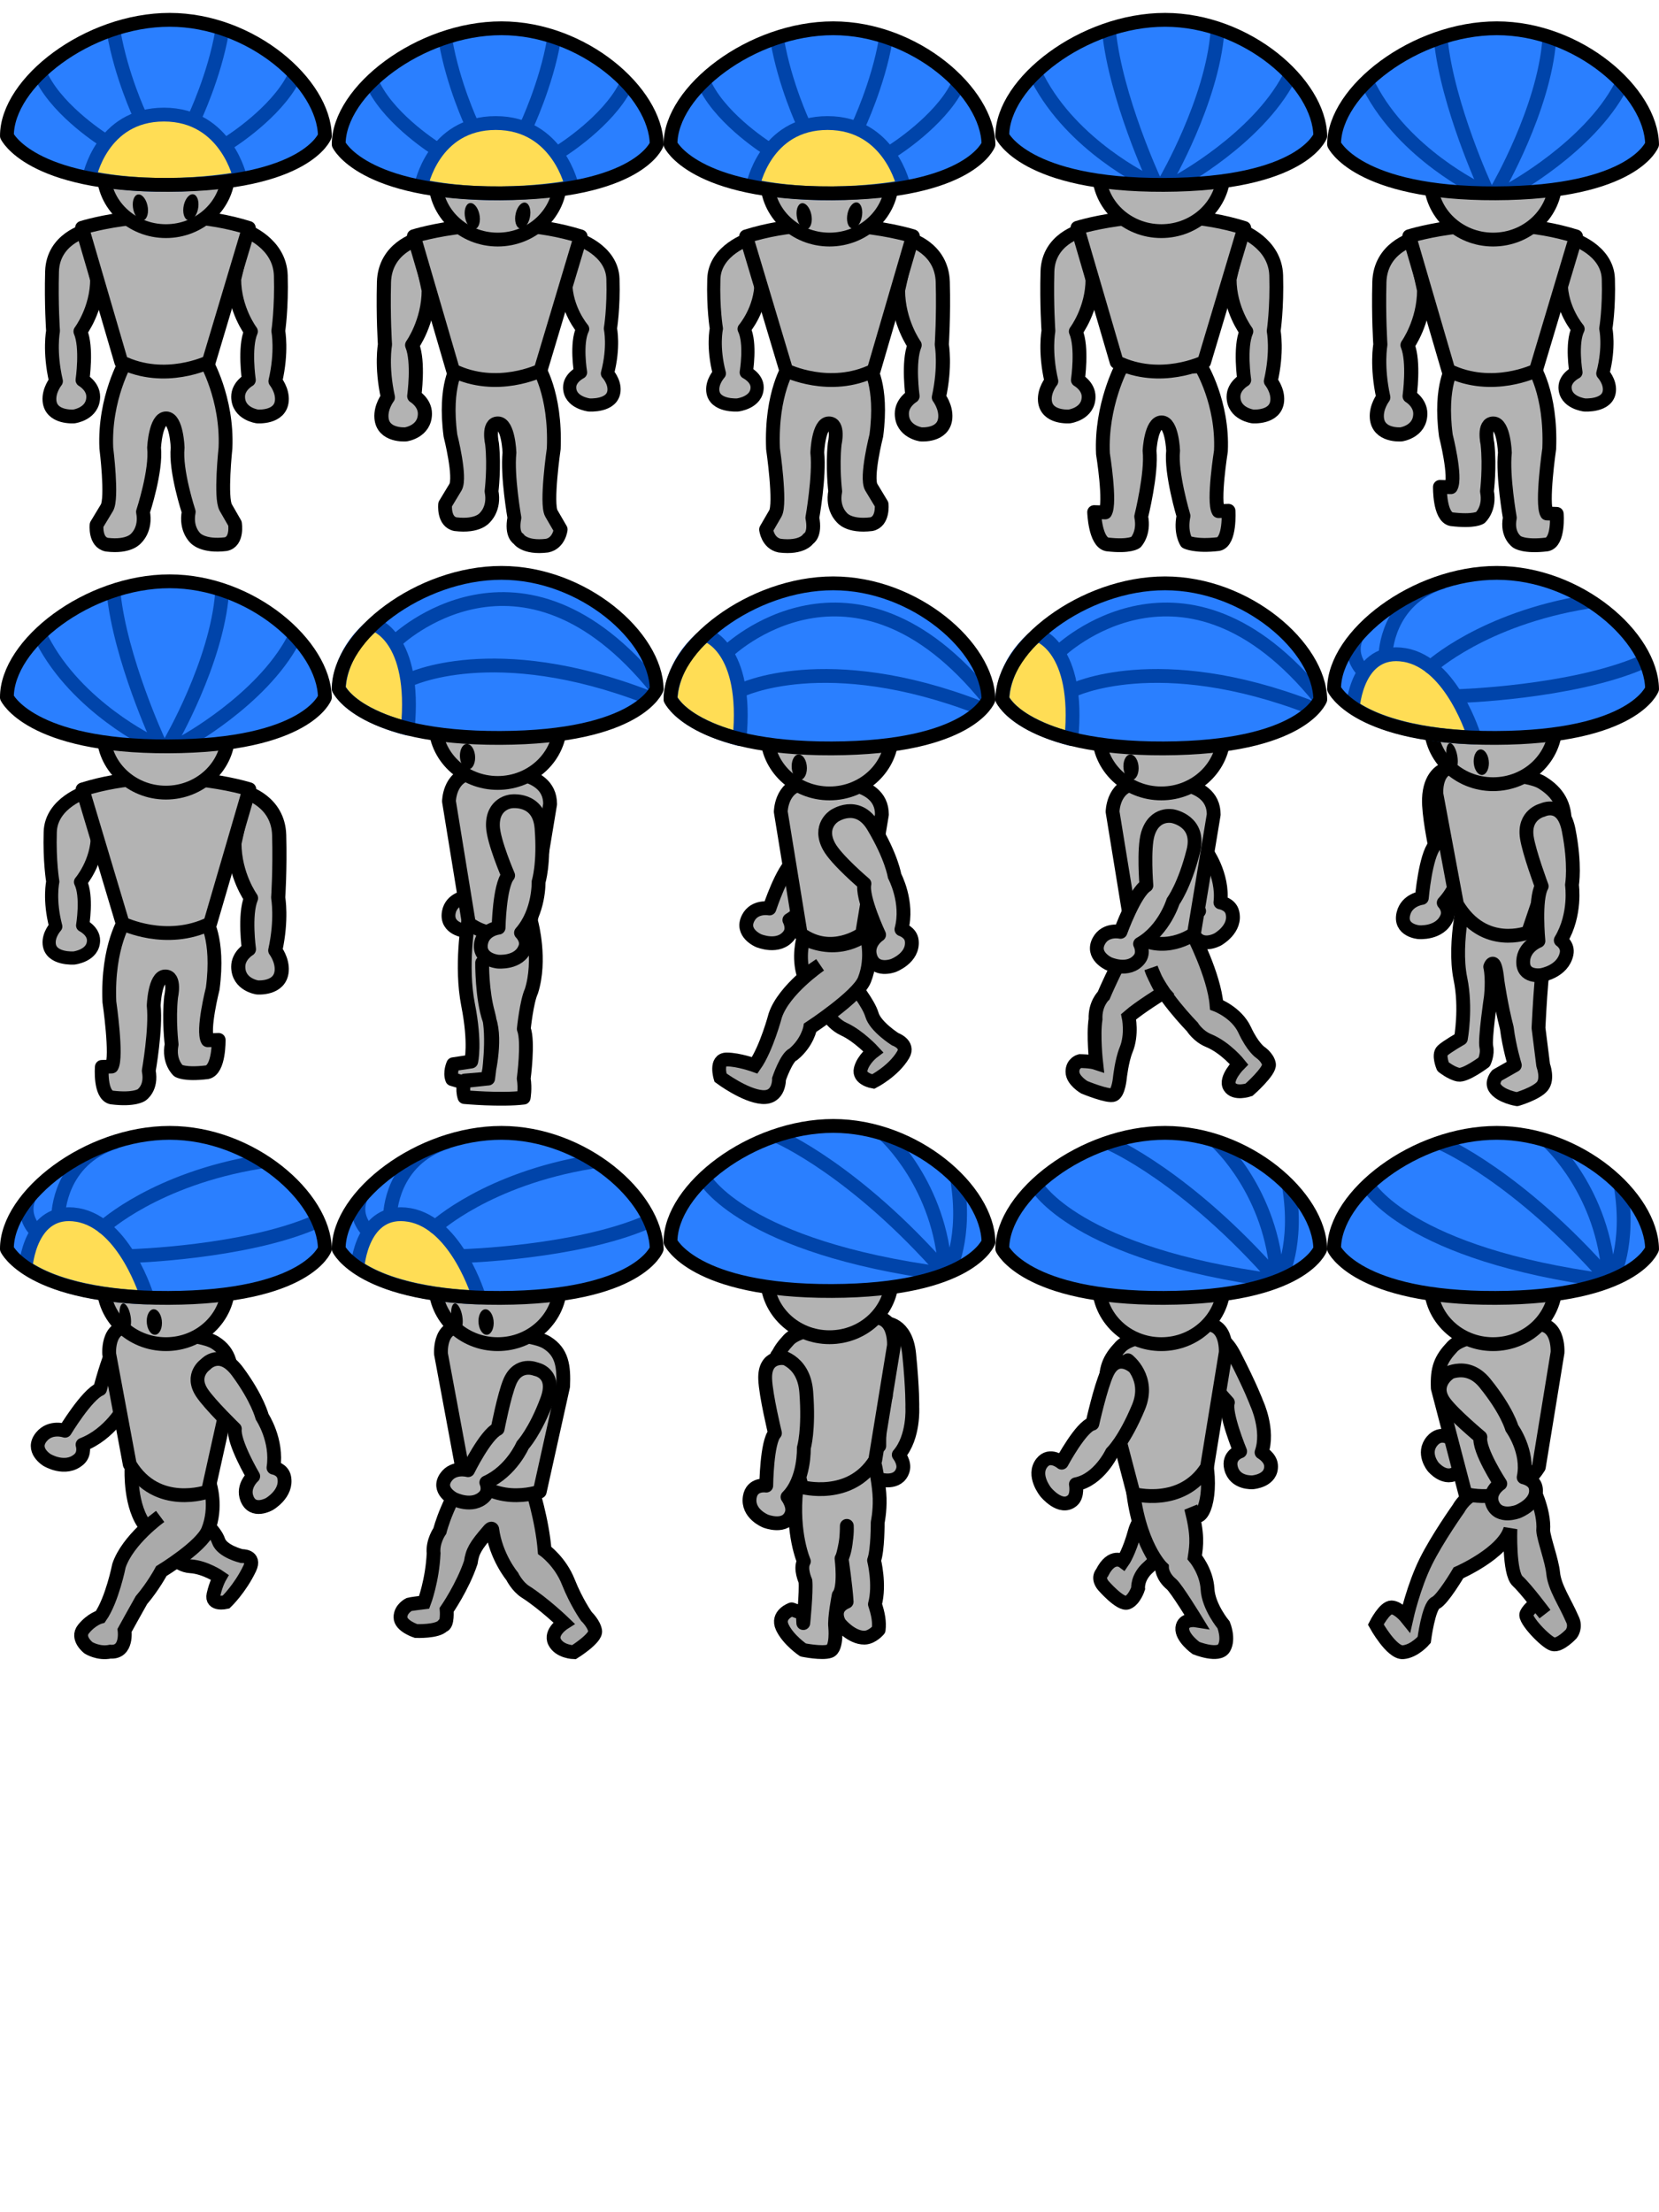 <?xml version="1.0" encoding="UTF-8" standalone="no"?>
<!-- Created with Inkscape (http://www.inkscape.org/) -->

<svg
   xmlns:dc="http://purl.org/dc/elements/1.1/"
   xmlns:cc="http://creativecommons.org/ns#"
   xmlns:rdf="http://www.w3.org/1999/02/22-rdf-syntax-ns#"
   xmlns:svg="http://www.w3.org/2000/svg"
   xmlns="http://www.w3.org/2000/svg"
   xmlns:sodipodi="http://sodipodi.sourceforge.net/DTD/sodipodi-0.dtd"
   xmlns:inkscape="http://www.inkscape.org/namespaces/inkscape"
   width="240"
   height="320"
   viewBox="0 0 63.5 84.667"
   version="1.1"
   id="svg5"
   inkscape:version="0.92.5 (2060ec1f9f, 2020-04-08)"
   sodipodi:docname="cogmura.svg"
   inkscape:export-filename="/home/victor/Projects/cogmura/data/img/char/cogmura.png"
   inkscape:export-xdpi="96"
   inkscape:export-ydpi="96">
  <sodipodi:namedview
     id="namedview7"
     pagecolor="#ffffff"
     bordercolor="#666666"
     borderopacity="1.0"
     inkscape:pageshadow="2"
     inkscape:pageopacity="0.0"
     inkscape:pagecheckerboard="true"
     inkscape:document-units="px"
     showgrid="false"
     units="px"
     width="240px"
     inkscape:zoom="1"
     inkscape:cx="46.292248"
     inkscape:cy="78.041501"
     inkscape:window-width="1920"
     inkscape:window-height="1015"
     inkscape:window-x="0"
     inkscape:window-y="0"
     inkscape:window-maximized="1"
     inkscape:current-layer="layer1"
     inkscape:snap-global="false"
     height="320px" />
  <defs
     id="defs2" />
  <g
     inkscape:label="Layer 1"
     inkscape:groupmode="layer"
     id="layer1">
    <path
       style="fill:#aaaaaa;fill-opacity:1;stroke:#000000;stroke-width:0.529;stroke-linecap:round;stroke-linejoin:miter;stroke-miterlimit:4;stroke-dasharray:none;stroke-opacity:1;paint-order:normal"
       d="m 55.825,57.739 c 0,0 -0.805,1.135 -1.246,2.022 -0.471,0.948 -0.741,2.149 -0.741,2.149 0,0 -0.303,-0.379 -0.572,-0.39 -0.269,-0.011 -0.606,0.656 -0.606,0.656 0,0 0.606,1.095 1.044,1.058 0.438,-0.036 0.808,-0.471 0.808,-0.471 0,0 0.168,-1.293 0.438,-1.417 0.269,-0.123 0.875,-1.15 0.875,-1.15 0,0 1.717,-0.748 1.987,-1.68 0,0 -0.06,1.688 0.277,1.997 0.337,0.309 1.044,1.26 1.044,1.26 l -0.329,-0.41 c 0,0 -0.277,0.191 -0.378,0.402 -0.101,0.21 0.741,1.083 1.01,1.162 0.269,0.079 0.707,-0.395 0.707,-0.395 0,0 0.202,-0.252 0.034,-0.575 -0.279,-0.647 -0.673,-1.195 -0.728,-1.752 -0.049,-0.49 -0.356,-1.286 -0.381,-1.627 0.065,-0.785 -0.455,-1.769 -0.455,-1.769 0,0 -2.113,-0.272 -2.787,0.928 z"
       id="path260"
       inkscape:connector-curvature="0"
       sodipodi:nodetypes="cscccsccccsccccccsccc" />
    <path
       style="fill:#aaaaaa;fill-opacity:1;stroke:#000000;stroke-width:0.529;stroke-linecap:round;stroke-linejoin:miter;stroke-miterlimit:4;stroke-dasharray:none;stroke-opacity:1;paint-order:normal"
       d="m 44.489,58.852 c 0,0 0.021,0.659 -0.519,1.12 -0.454,0.389 -0.407,0.822 -0.407,0.822 0,0 -0.139,0.435 -0.406,0.541 -0.268,0.106 -0.925,-0.651 -0.925,-0.651 0,0 -0.241,-0.264 -0.049,-0.491 0.375,-0.749 0.797,-0.437 0.797,-0.437 0,0 0.24,-0.343 0.461,-1.155 0.221,-0.812 1.418,-1.675 1.418,-1.675 l 0.16,1.445 z"
       id="path234"
       inkscape:connector-curvature="0"
       sodipodi:nodetypes="cscccccsccc" />
    <path
       style="fill:#aaaaaa;fill-opacity:1;stroke:#000000;stroke-width:0.529;stroke-linecap:round;stroke-linejoin:miter;stroke-miterlimit:4;stroke-dasharray:none;stroke-opacity:1;paint-order:normal"
       d="m 45.589,57.712 c 0.268,1.03 0.211,1.41 0.14,1.888 0,0 0.454,0.535 0.49,1.215 0.036,0.68 0.616,1.375 0.616,1.375 0,0 0.219,0.529 0.016,0.881 -0.203,0.353 -1.073,0.003 -1.073,0.003 0,0 -0.558,-0.399 -0.523,-0.768 0.035,-0.369 0.523,-0.291 0.523,-0.291 0,0 -0.751,-1.228 -0.94,-1.385 -0.361,-0.299 -0.363,-0.626 -0.363,-0.626 0,0 -0.929,-0.873 -1.141,-3.26 -0.285,-3.22 2.875,-0.505 2.875,-0.505 0.165,1.522 -0.406,2.244 -0.621,1.471 z"
       id="path232"
       inkscape:connector-curvature="0"
       sodipodi:nodetypes="ccscscscscsccc" />
    <path
       sodipodi:nodetypes="ccscccccscccccccscccccc"
       inkscape:connector-curvature="0"
       id="path208"
       d="m 20.345,56.906 c 0,0 0.406,1.249 0.501,2.431 0,0 0.597,0.426 0.907,1.209 0.31,0.783 0.693,1.319 0.693,1.319 0,0 0.287,0.273 0.334,0.553 0.048,0.28 -0.812,0.816 -0.812,0.816 0,0 -0.549,-0.012 -0.74,-0.393 -0.191,-0.381 0.358,-0.727 0.358,-0.727 0,0 -0.77,-0.744 -1.481,-1.197 -0.31,-0.198 -0.501,-0.588 -0.501,-0.588 0,0 -0.622,-0.743 -0.765,-1.804 0,0 -0.027,-0.079 -0.138,0.064 -0.506,0.584 -0.621,0.789 -0.681,1.21 -0.312,0.93 -0.924,1.814 -0.924,1.814 0,0 0.048,0.579 -0.143,0.604 -0.215,0.24 -1.027,0.206 -1.027,0.206 0,0 -0.597,-0.192 -0.597,-0.526 0,-0.334 0.334,-0.491 0.334,-0.491 0,0 0.048,-0.017 0.573,-0.081 0,0 0.313,-0.832 0.361,-1.871 -0.048,-0.463 0.239,-0.864 0.239,-0.864 0,0 0.326,-1.334 1.334,-2.56 z"
       style="fill:#aaaaaa;fill-opacity:1;stroke:#000000;stroke-width:0.529;stroke-linecap:round;stroke-linejoin:miter;stroke-miterlimit:4;stroke-dasharray:none;stroke-opacity:1;paint-order:normal" />
    <path
       sodipodi:nodetypes="cccccscscc"
       inkscape:connector-curvature="0"
       id="path174"
       d="m 6.453,59.344 c 0,0 0.263,0.565 0.836,0.601 0.573,0.036 1.122,0.417 1.122,0.417 0,0 -0.143,0.246 -0.239,0.666 -0.096,0.42 0.478,0.289 0.478,0.289 0,0 0.534,-0.507 0.907,-1.288 0.239,-0.5 -0.31,-0.474 -0.31,-0.474 0,0 -0.751,-0.181 -0.884,-0.583 C 8.229,58.566 7.623,58.071 7.623,58.071 Z"
       style="fill:#aaaaaa;fill-opacity:1;stroke:#000000;stroke-width:0.529;stroke-linecap:round;stroke-linejoin:miter;stroke-miterlimit:4;stroke-dasharray:none;stroke-opacity:1;paint-order:normal" />
    <path
       style="fill:#b3b3b3;stroke:#000000;stroke-width:0.529;stroke-linecap:round;stroke-linejoin:round"
       d="m 33.906,50.644 c 0,0 0.774,-0.009 0.893,1.177 0.139,1.378 0.121,2.045 0.121,2.045 0,0 0.069,1.135 -0.519,1.812 0,0 0.244,0.302 0.157,0.586 -0.177,0.578 -0.893,0.352 -0.893,0.352 0,0 -0.651,-0.199 -0.571,-0.81 0.065,-0.504 0.561,-0.467 0.561,-0.467 0,0 -0.025,-1.565 0.252,-1.913 0,0 -0.526,-1.376 -0.562,-1.957 -0.055,-0.878 0.562,-0.826 0.562,-0.826 z"
       id="path1030"
       sodipodi:nodetypes="csccscsccsc" />
    <path
       style="fill:#aaaaaa;fill-opacity:1;stroke:#000000;stroke-width:0.529;stroke-linecap:round;stroke-linejoin:miter;stroke-miterlimit:4;stroke-dasharray:none;stroke-opacity:1;paint-order:normal"
       d="m 45.634,35.714 c 0,0 0.836,1.6 0.931,2.746 0,0 0.764,0.287 1.075,0.955 0.31,0.669 0.597,0.86 0.597,0.86 0,0 0.287,0.191 0.334,0.454 0.048,0.263 -0.764,0.979 -0.764,0.979 0,0 -0.549,0.191 -0.74,-0.119 -0.191,-0.31 0.358,-0.86 0.358,-0.86 0,0 -0.506,-0.634 -1.17,-0.907 -0.406,-0.167 -0.621,-0.525 -0.621,-0.525 0,0 -1.29,-1.313 -1.576,-2.245 0,0 0.263,0.693 0.478,0.931 0,0 -0.931,0.573 -1.337,0.931 0,0 0.147,0.678 -0.096,1.266 -0.167,0.406 -0.239,1.075 -0.239,1.075 0,0 -0.048,0.549 -0.239,0.645 -0.191,0.096 -1.122,-0.287 -1.122,-0.287 0,0 -0.454,-0.263 -0.454,-0.597 0,-0.334 0.287,-0.406 0.287,-0.406 0,0 0.406,0 0.621,0.072 0,0 -0.119,-1.051 -0.024,-1.672 -0.024,-0.597 0.31,-0.907 0.31,-0.907 0,0 0.43,-1.027 1.218,-2.46 z"
       id="path1163"
       inkscape:connector-curvature="0"
       sodipodi:nodetypes="ccscccccsccccscccscccccc" />
    <path
       style="fill:#aaaaaa;fill-opacity:1;stroke:#000000;stroke-width:0.529;stroke-linecap:round;stroke-linejoin:miter;stroke-miterlimit:4;stroke-dasharray:none;stroke-opacity:1;paint-order:normal"
       d="m 31.465,38.457 c 0,0 0.263,0.669 0.836,0.931 0.573,0.263 1.122,0.86 1.122,0.86 0,0 -0.382,0.287 -0.478,0.669 -0.096,0.382 0.478,0.478 0.478,0.478 0,0 0.773,-0.393 1.146,-1.027 0.239,-0.406 -0.31,-0.597 -0.31,-0.597 0,0 -0.751,-0.478 -0.884,-0.931 -0.134,-0.459 -0.74,-1.194 -0.74,-1.194 z"
       id="path1135"
       inkscape:connector-curvature="0"
       sodipodi:nodetypes="cccccscscc" />
    <path
       style="fill:#aaaaaa;fill-opacity:1;stroke:#000000;stroke-width:0.529;stroke-linecap:round;stroke-linejoin:miter;stroke-miterlimit:4;stroke-dasharray:none;stroke-opacity:1;paint-order:normal"
       d="m 31.391,36.927 c 0,0 -1.382,0.943 -1.716,1.935 0,0 -0.334,1.265 -0.787,1.91 0,0 -0.62,-0.223 -1.073,-0.223 -0.453,0 -0.238,0.694 -0.238,0.694 0,0 0.93,0.694 1.597,0.744 0.667,0.05 0.644,-0.694 0.644,-0.694 0,0 0.286,-0.843 0.548,-0.943 0.549,-0.457 0.644,-1.017 0.644,-1.017 0,0 1.819,-1.195 2.074,-1.825 0.358,-0.884 0.071,-1.761 0.071,-1.761 0,0 -0.977,0.858 -2.407,0.163 0,0 -0.215,0.719 0.024,1.439 z"
       id="path1133"
       inkscape:connector-curvature="0"
       sodipodi:nodetypes="cccscccccscccc" />
    <path
       style="fill:#b3b3b3;stroke:#000000;stroke-width:0.529;stroke-linecap:round;stroke-linejoin:round"
       d="m 33.498,56.101 c 0,0 0.158,0.726 0.171,1.248 0.014,0.522 -0.075,0.917 -0.075,0.917 0,0 0.007,1.059 -0.138,1.453 0,0 0.234,0.927 0.033,1.679 0.128,0.386 0.178,0.676 0.143,0.978 0,0 -0.245,0.295 -0.542,0.301 -0.508,0.007 -0.951,-0.542 -0.951,-0.542 0,0 -0.37,-0.559 0.267,-0.833 -0.034,-0.585 -0.188,-1.63 -0.188,-1.63 0,0 0.224,-0.653 0.195,-1.273 0,0 0.009,0.853 -0.202,1.25 0,0 0.139,1.106 -0.109,1.407 0,0 -0.175,0.89 -0.133,1.215 0,0 0.082,0.821 -0.212,0.923 -0.294,0.102 -1.017,-0.046 -1.017,-0.046 0,0 -0.564,-0.378 -0.795,-0.866 -0.231,-0.488 0.356,-0.689 0.356,-0.689 l 0.427,0.154 0.019,0.372 c 0,0 0.122,-1.198 0.082,-1.607 0,0 -0.221,-0.48 -0.06,-0.756 0,0 -0.471,-1.066 -0.29,-2.742 0.182,-1.676 1.681,-1.343 1.681,-1.343 z"
       id="path1231"
       sodipodi:nodetypes="csccccccccccccscscccccscc"
       inkscape:connector-curvature="0" />
    <path
       style="fill:#b3b3b3;stroke:#000000;stroke-width:0.529;stroke-linecap:round;stroke-linejoin:round"
       d="m 56.141,34.025 c 0,0 -0.537,2.011 -0.241,3.439 0.232,1.118 0.017,2.286 0.017,2.286 0,0 -0.533,0.302 -0.704,0.462 -0.171,0.16 0.021,0.613 0.021,0.613 0,0 0.313,0.252 0.586,0.305 0.273,0.053 0.988,-0.484 0.988,-0.484 0,0 0.147,-0.302 0.082,-0.583 -0.065,-0.281 0.174,-1.902 0.174,-1.902 0,0 0.082,-0.682 -0.024,-1.161 0,0 0.174,-0.502 0.278,0.549 0,0 0.13,0.92 0.356,1.791 0.095,0.749 0.307,1.429 0.307,1.429 l -0.685,0.388 c 0,0 -0.215,0.247 -0.085,0.466 0.203,0.341 0.857,0.446 0.857,0.446 0,0 0.743,-0.218 0.969,-0.5 0.226,-0.282 0.031,-0.797 0.031,-0.797 l -0.18,-1.433 c 0,0 0.049,-1.053 0.115,-1.801 0,0 0.347,-1.671 -0.047,-2.588 -0.394,-0.917 -2.815,-0.925 -2.815,-0.925 z"
       id="path19094"
       sodipodi:nodetypes="cscscscsccccccscscccscc"
       inkscape:connector-curvature="0" />
    <path
       style="fill:#b3b3b3;stroke:#000000;stroke-width:0.529;stroke-linecap:round;stroke-linejoin:round"
       d="m 55.22,29.485 c 0,0 1.082,-0.187 1.095,1.005 0.015,1.386 -0.254,2.086 -0.254,2.086 0,0 -0.041,1.151 -0.801,1.976 0,0 0.253,0.257 0.121,0.568 -0.268,0.633 -1.082,0.556 -1.082,0.556 0,0 -0.74,-0.063 -0.582,-0.708 0.13,-0.532 0.705,-0.602 0.705,-0.602 0,0 0.138,-1.603 0.499,-2.021 0,0 -0.246,-1.181 -0.226,-1.77 0.03,-0.89 0.524,-1.09 0.524,-1.09 z"
       id="path19059"
       sodipodi:nodetypes="csccscsccsc" />
    <path
       style="fill:#b3b3b3;stroke:#000000;stroke-width:0.529;stroke-linecap:round;stroke-linejoin:round"
       d="m 18.317,29.498 c 0,0 1.079,-0.17 1.174,1.013 0.11,1.376 -0.113,2.066 -0.113,2.066 0,0 0.038,1.142 -0.672,1.949 0,0 0.273,0.259 0.161,0.566 -0.227,0.624 -1.053,0.537 -1.053,0.537 0,0 -0.75,-0.073 -0.636,-0.711 0.095,-0.526 0.67,-0.587 0.67,-0.587 0,0 0.029,-1.589 0.365,-1.999 0,0 -0.561,-1.297 -0.582,-1.881 -0.031,-0.883 0.686,-0.953 0.686,-0.953 z"
       id="path13440"
       sodipodi:nodetypes="csccscsccsc" />
    <path
       style="fill:#b3b3b3;stroke:#000000;stroke-width:0.529;stroke-linecap:round;stroke-linejoin:round"
       d="m 17.925,35.255 c 0,0 -0.302,1.712 -0.009,3.201 0.293,1.488 0.12,2.171 0.12,2.171 l -0.689,0.104 c 0,0 -0.141,0.309 -0.04,0.57 l 0.463,0.136 0.02,-0.081 0.894,-0.076 c 0,0 0.246,-1.622 4.4e-5,-2.493 -0.246,-0.871 -0.229,-1.94 -0.229,-1.94 0,0 -0.011,1.366 0.277,2.184 0.288,0.818 -0.08,2.251 -0.08,2.251 l -0.864,0.093 c 0,0 -0.118,0.277 -0.011,0.613 0,0 1.392,0.128 2.267,0.021 0,0 0.065,-0.351 0.002,-0.728 0,0 0.191,-1.426 0.003,-1.903 0,0 0.107,-1.048 0.291,-1.443 0.379,-1.197 0.004,-2.599 0.004,-2.599 z"
       id="path14871"
       sodipodi:nodetypes="ccccccccscsccccccccc" />
    <path
       style="fill:#b3b3b3;stroke:#000000;stroke-width:0.529;stroke-linecap:round;stroke-linejoin:round"
       d="m 17.185,30.669 c 0,0 0.01,-0.932 0.814,-1.069 0.804,-0.136 3.063,-0.251 3.057,1.177 l -0.757,4.564 c 0,0 -1.175,0.86 -2.353,9.42e-4 z"
       id="path10803"
       sodipodi:nodetypes="cscccc" />
    <path
       style="fill:#b3b3b3;stroke:#000000;stroke-width:0.529;stroke-linecap:round;stroke-linejoin:round"
       d="m 9.398,8.828 c 0,0 1.315,0.466 1.35,1.716 0.035,1.251 -0.096,2.125 -0.096,2.125 0,0 0.152,0.78 -0.112,1.92 0,0 0.28,0.342 0.248,0.745 -0.055,0.675 -0.937,0.604 -0.937,0.604 0,0 -0.733,-0.095 -0.737,-0.752 -0.002,-0.413 0.411,-0.642 0.411,-0.642 0,0 -0.184,-1.252 0.08,-1.859 0,0 -0.637,-0.836 -0.639,-2 z"
       id="path1551"
       sodipodi:nodetypes="csccscscccc" />
    <path
       style="fill:#b3b3b3;stroke:#000000;stroke-width:0.529;stroke-linecap:round;stroke-linejoin:round"
       d="m 3.285,8.828 c 0,0 -1.258,0.312 -1.293,1.563 -0.035,1.251 0.038,2.278 0.038,2.278 0,0 -0.152,0.78 0.112,1.92 0,0 -0.28,0.342 -0.248,0.745 0.055,0.675 0.937,0.604 0.937,0.604 0,0 0.733,-0.095 0.737,-0.752 0.002,-0.413 -0.411,-0.642 -0.411,-0.642 0,0 0.184,-1.252 -0.08,-1.859 0,0 0.637,-0.836 0.639,-2 z"
       id="path2325"
       sodipodi:nodetypes="csccscscccc" />
    <path
       id="path2360"
       style="fill:#b3b3b3;stroke:#000000;stroke-width:0.529;stroke-linecap:round;stroke-linejoin:round"
       d="m 4.836,13.792 c 0,0 -0.854,1.449 -0.767,3.359 0,0 0.24,1.91 0.024,2.28 l -0.396,0.656 c 0,0 -0.072,0.663 0.391,0.759 0.876,0.107 1.128,-0.25 1.128,-0.25 0,0 0.387,-0.342 0.257,-1.006 0,0 0.519,-1.572 0.424,-2.458 0,0 0.056,-1.12 0.46,-1.12 0.404,2.84e-4 0.442,1.12 0.442,1.12 -0.095,0.886 0.424,2.458 0.424,2.458 -0.13,0.664 0.257,1.006 0.257,1.006 0,0 0.287,0.337 1.163,0.23 0.463,-0.096 0.35,-0.789 0.35,-0.789 L 8.642,19.426 C 8.426,19.056 8.63,17.151 8.63,17.151 8.717,15.241 7.864,13.792 7.864,13.792 l -1.514,0.041 z"
       sodipodi:nodetypes="ccccccccccccccccccc" />
    <path
       style="fill:#b3b3b3;stroke:#000000;stroke-width:0.529;stroke-linecap:round;stroke-linejoin:round"
       d="m 3.14,8.718 c 0,0 3.154,-1.006 6.385,0.007 L 7.99,13.856 c 0,0 -1.671,0.821 -3.348,8.97e-4 z"
       id="path1436"
       sodipodi:nodetypes="ccccc" />
    <ellipse
       style="fill:#b3b3b3;stroke:#000000;stroke-width:0.529;stroke-linecap:round;stroke-linejoin:round"
       id="path1321"
       cx="6.35"
       cy="6.563"
       rx="2.391"
       ry="2.283" />
    <path
       style="fill:#2a7fff;stroke:none;stroke-width:0.529;stroke-linecap:round;stroke-linejoin:round"
       d="M 6.495,0.759 C 3.369,0.758 0.26,3.156 0.265,5.203 c 0,0 0.879,1.891 6.18,1.873 C 11.745,7.058 12.435,5.203 12.435,5.203 12.406,3.206 9.622,0.76 6.495,0.759 Z"
       id="path39"
       sodipodi:nodetypes="zcscz" />
    <ellipse
       style="fill:#000000;stroke:none;stroke-width:0.548;stroke-linecap:round;stroke-linejoin:round"
       id="path5675"
       cx="5.759"
       cy="5.862"
       rx="0.313"
       ry="0.487"
       transform="matrix(0.933,0.361,0,1,0,0)" />
    <ellipse
       style="fill:#000000;stroke:none;stroke-width:0.548;stroke-linecap:round;stroke-linejoin:round"
       id="ellipse5779"
       cx="-7.83"
       cy="10.761"
       rx="0.313"
       ry="0.487"
       transform="matrix(-0.933,0.361,0,1,0,0)" />
    <path
       id="path6225"
       style="fill:#b3b3b3;stroke:#000000;stroke-width:0.529;stroke-linecap:round;stroke-linejoin:round"
       d="m 42.936,14.021 c 0,0 -0.806,1.502 -0.719,3.346 0,0 0.303,1.887 0.087,2.245 l -0.424,-0.013 c 0,0 0.034,1.143 0.498,1.236 0.876,0.104 1.097,-0.082 1.097,-0.082 0,0 0.335,-0.341 0.206,-0.983 0,0 0.414,-1.666 0.319,-2.522 0,0 0.056,-1.082 0.46,-1.082 0.404,2.75e-4 0.442,1.082 0.442,1.082 -0.095,0.856 0.398,2.498 0.398,2.498 -0.13,0.641 0.111,1 0.111,1 0,0 0.347,0.181 1.223,0.077 0.463,-0.093 0.389,-1.273 0.389,-1.273 l -0.384,0.012 c -0.216,-0.358 0.093,-2.298 0.093,-2.298 0.087,-1.845 -0.767,-3.244 -0.767,-3.244 l -1.514,0.039 z"
       sodipodi:nodetypes="ccccccccccccccccccc" />
    <ellipse
       style="fill:#b3b3b3;stroke:#000000;stroke-width:0.529;stroke-linecap:round;stroke-linejoin:round"
       id="ellipse8717"
       cx="19.05"
       cy="27.683"
       rx="2.391"
       ry="2.283" />
    <ellipse
       style="fill:#000000;stroke:none;stroke-width:0.531;stroke-linecap:round;stroke-linejoin:round"
       id="ellipse8721"
       cx="18.039"
       cy="26.705"
       rx="0.294"
       ry="0.487"
       transform="matrix(0.992,0.125,0,1,0,0)" />
    <path
       style="fill:#b3b3b3;stroke:#000000;stroke-width:0.529;stroke-linecap:round;stroke-linejoin:round"
       d="m 19.553,30.672 c 0,0 1.079,-0.17 1.174,1.013 0.11,1.376 -0.113,2.066 -0.113,2.066 0,0 0.038,1.142 -0.672,1.949 0,0 0.273,0.259 0.161,0.566 -0.227,0.624 -1.053,0.537 -1.053,0.537 0,0 -0.75,-0.073 -0.636,-0.711 0.095,-0.526 0.67,-0.587 0.67,-0.587 0,0 0.029,-1.589 0.365,-1.999 0,0 -0.561,-1.297 -0.582,-1.881 -0.031,-0.883 0.686,-0.953 0.686,-0.953 z"
       id="path10838"
       sodipodi:nodetypes="csccscsccsc" />
    <path
       style="fill:#b3b3b3;stroke:#000000;stroke-width:0.529;stroke-linecap:round;stroke-linejoin:round"
       d="m 54.98,30.39 c 0,0 -0.106,-1.344 1.079,-0.962 0.593,0.191 2.374,0.157 2.967,0.523 0.592,0.366 0.897,0.847 0.864,1.607 l -1.4,4.131 c 0,0 -1.68,0.668 -2.723,-1.08 z"
       id="path17813"
       sodipodi:nodetypes="csscccc"
       inkscape:connector-curvature="0" />
    <ellipse
       style="fill:#b3b3b3;stroke:#000000;stroke-width:0.529;stroke-linecap:round;stroke-linejoin:round"
       id="ellipse16540"
       cx="57.15"
       cy="27.73"
       rx="2.391"
       ry="2.283" />
    <ellipse
       style="fill:#000000;stroke:none;stroke-width:0.531;stroke-linecap:round;stroke-linejoin:round"
       id="ellipse17776"
       cx="57.155"
       cy="22.027"
       rx="0.294"
       ry="0.487"
       transform="matrix(0.992,0.125,0,1,0,0)" />
    <ellipse
       style="fill:#000000;stroke:none;stroke-width:0.597;stroke-linecap:round;stroke-linejoin:round"
       id="ellipse17778"
       cx="70.799"
       cy="-14.862"
       rx="0.282"
       ry="0.487"
       transform="matrix(0.785,0.619,0,1,0,0)" />
    <path
       style="fill:#b3b3b3;stroke:#000000;stroke-width:0.529;stroke-linecap:round;stroke-linejoin:round"
       d="m 59.041,31.004 c 0,0 0.774,-0.393 1.001,0.766 0.265,1.347 0.127,2.095 0.127,2.095 0,0 0.168,1.132 -0.429,2.122 0,0 0.294,0.189 0.221,0.524 -0.149,0.683 -0.961,0.808 -0.961,0.808 0,0 -0.737,0.12 -0.698,-0.547 0.032,-0.55 0.583,-0.76 0.583,-0.76 0,0 -0.154,-1.596 0.125,-2.093 0,0 -0.483,-1.294 -0.569,-1.873 -0.131,-0.875 0.599,-1.043 0.599,-1.043 z"
       id="path18975"
       sodipodi:nodetypes="csccscsccsc" />
    <path
       style="fill:#b3b3b3;stroke:#000000;stroke-width:0.529;stroke-linecap:round;stroke-linejoin:round"
       d="m 34.216,51.501 c 0,0 0.09,-1.392 -1.095,-1.005 -0.593,0.194 -2.448,0.268 -2.926,0.776 -0.454,0.483 -0.594,0.826 -0.562,1.596 l 1.058,4.045 c 0,0 1.845,0.508 2.809,-1.028 z"
       id="path1032"
       sodipodi:nodetypes="csscccc" />
    <ellipse
       style="fill:#b3b3b3;stroke:#000000;stroke-width:0.529;stroke-linecap:round;stroke-linejoin:round"
       id="ellipse144"
       cx="31.75"
       cy="48.896"
       rx="2.391"
       ry="2.283" />
    <path
       style="fill:#b3b3b3;stroke:#000000;stroke-width:0.529;stroke-linecap:round;stroke-linejoin:round"
       d="m 29.741,51.887 c 0,0 1.021,0.11 1.119,1.383 0.114,1.48 -0.093,2.148 -0.093,2.148 0,0 0.043,1.214 -0.624,1.875 0,0 0.26,0.346 0.156,0.64 -0.211,0.598 -0.994,0.284 -0.994,0.284 0,0 -0.711,-0.278 -0.607,-0.92 0.086,-0.529 0.631,-0.439 0.631,-0.439 0,0 0.017,-1.667 0.333,-2.01 0,0 -0.351,-1.445 -0.374,-2.066 -0.035,-0.939 0.742,-0.798 0.742,-0.798 z"
       id="path1036"
       sodipodi:nodetypes="csccscsccscc" />
    <path
       style="fill:#ffdd55;stroke:#0044aa;stroke-width:0.529;stroke-linecap:round;stroke-linejoin:round"
       d="m 3.417,6.798 c 0,0 0.459,-2.414 2.86,-2.412 2.401,0.002 2.919,2.445 2.919,2.445 0,0 -2.873,0.574 -5.78,-0.033 z"
       id="path6815"
       sodipodi:nodetypes="cccc" />
    <path
       style="fill:none;stroke:#0044aa;stroke-width:0.529;stroke-linecap:round;stroke-linejoin:round"
       d="m 4.025,5.393 c 0,0 -1.723,-1.068 -2.406,-2.396"
       id="path6966"
       sodipodi:nodetypes="cc" />
    <path
       style="fill:none;stroke:#0044aa;stroke-width:0.529;stroke-linecap:round;stroke-linejoin:round"
       d="m 5.353,4.425 c 0,0 -0.712,-1.515 -1.004,-3.212"
       id="path7001"
       sodipodi:nodetypes="cc" />
    <path
       style="fill:none;stroke:#0044aa;stroke-width:0.529;stroke-linecap:round;stroke-linejoin:round"
       d="m 8.825,5.416 c 0,0 1.722,-1.091 2.405,-2.419"
       id="path7083" />
    <path
       style="fill:none;stroke:#0044aa;stroke-width:0.529;stroke-linecap:round;stroke-linejoin:round"
       d="m 7.439,4.525 c 0,0 0.768,-1.615 1.06,-3.312"
       id="path7085" />
    <path
       style="fill:none;stroke:#000000;stroke-width:0.529;stroke-linecap:round;stroke-linejoin:round"
       d="M 6.495,0.759 C 3.369,0.758 0.26,3.156 0.265,5.203 c 0,0 0.879,1.891 6.18,1.873 C 11.745,7.058 12.435,5.203 12.435,5.203 12.406,3.206 9.622,0.76 6.495,0.759 Z"
       id="path6744"
       sodipodi:nodetypes="zcscz" />
    <path
       style="fill:#b3b3b3;stroke:#000000;stroke-width:0.529;stroke-linecap:round;stroke-linejoin:round"
       d="m 47.498,8.828 c 0,0 1.315,0.466 1.35,1.716 0.035,1.251 -0.096,2.125 -0.096,2.125 0,0 0.152,0.78 -0.112,1.92 0,0 0.28,0.342 0.248,0.745 -0.055,0.675 -0.937,0.604 -0.937,0.604 0,0 -0.733,-0.095 -0.737,-0.752 -0.002,-0.413 0.411,-0.642 0.411,-0.642 0,0 -0.184,-1.252 0.08,-1.859 0,0 -0.637,-0.836 -0.639,-2 z"
       id="path8016"
       sodipodi:nodetypes="csccscscccc" />
    <path
       style="fill:#b3b3b3;stroke:#000000;stroke-width:0.529;stroke-linecap:round;stroke-linejoin:round"
       d="m 41.385,8.828 c 0,0 -1.258,0.312 -1.293,1.563 -0.035,1.251 0.038,2.278 0.038,2.278 0,0 -0.152,0.78 0.112,1.92 0,0 -0.28,0.342 -0.248,0.745 0.055,0.675 0.937,0.604 0.937,0.604 0,0 0.733,-0.095 0.737,-0.752 0.002,-0.413 -0.411,-0.642 -0.411,-0.642 0,0 0.184,-1.252 -0.08,-1.859 0,0 0.637,-0.836 0.639,-2 z"
       id="path8018"
       sodipodi:nodetypes="csccscscccc" />
    <path
       style="fill:#b3b3b3;stroke:#000000;stroke-width:0.529;stroke-linecap:round;stroke-linejoin:round"
       d="m 41.24,8.718 c 0,0 3.154,-1.006 6.385,0.007 l -1.536,5.131 c 0,0 -1.671,0.821 -3.348,8.97e-4 z"
       id="path8020"
       sodipodi:nodetypes="ccccc" />
    <ellipse
       style="fill:#b3b3b3;stroke:#000000;stroke-width:0.529;stroke-linecap:round;stroke-linejoin:round"
       id="ellipse6229"
       cx="44.45"
       cy="6.563"
       rx="2.391"
       ry="2.283" />
    <path
       style="fill:#2a7fff;stroke:none;stroke-width:0.529;stroke-linecap:round;stroke-linejoin:round"
       d="m 44.595,0.759 c -3.126,-9.8627e-4 -6.235,2.397 -6.231,4.444 0,0 0.879,1.891 6.18,1.873 5.301,-0.018 5.991,-1.873 5.991,-1.873 -0.029,-1.997 -2.814,-4.443 -5.94,-4.444 z"
       id="path7806"
       sodipodi:nodetypes="zcscz" />
    <path
       style="fill:none;stroke:#0044aa;stroke-width:0.529;stroke-linecap:round;stroke-linejoin:round"
       d="m 43.942,6.95 c 0,0 -2.884,-1.36 -4.223,-3.953"
       id="path7810"
       sodipodi:nodetypes="cc" />
    <path
       style="fill:none;stroke:#0044aa;stroke-width:0.529;stroke-linecap:round;stroke-linejoin:round"
       d="m 44.157,6.861 c 0,0 -1.447,-3.133 -1.708,-5.649"
       id="path7812"
       sodipodi:nodetypes="cc" />
    <path
       style="fill:none;stroke:#0044aa;stroke-width:0.529;stroke-linecap:round;stroke-linejoin:round"
       d="m 45.112,6.933 c 0,0 2.982,-1.609 4.218,-3.936"
       id="path7814"
       sodipodi:nodetypes="cc" />
    <path
       style="fill:none;stroke:#0044aa;stroke-width:0.529;stroke-linecap:round;stroke-linejoin:round"
       d="m 44.615,6.918 c 0,0 1.777,-3.05 1.984,-5.705"
       id="path7816"
       sodipodi:nodetypes="cc" />
    <path
       style="fill:none;stroke:#000000;stroke-width:0.529;stroke-linecap:round;stroke-linejoin:round"
       d="m 44.595,0.759 c -3.126,-9.8627e-4 -6.235,2.397 -6.231,4.444 0,0 0.879,1.891 6.18,1.873 5.301,-0.018 5.991,-1.873 5.991,-1.873 -0.029,-1.997 -2.814,-4.443 -5.94,-4.444 z"
       id="path7818"
       sodipodi:nodetypes="zcscz" />
    <path
       style="fill:#2a7fff;stroke:none;stroke-width:0.529;stroke-linecap:round;stroke-linejoin:round"
       d="m 19.195,21.925 c -3.126,-9.86e-4 -6.235,2.397 -6.231,4.444 0,0 0.879,1.891 6.18,1.873 5.301,-0.018 5.991,-1.873 5.991,-1.873 -0.029,-1.997 -2.814,-4.443 -5.94,-4.444 z"
       id="path9134"
       sodipodi:nodetypes="zcscz" />
    <path
       style="fill:#ffdd55;stroke:#0044aa;stroke-width:0.529;stroke-linecap:round;stroke-linejoin:round"
       d="m 12.971,26.359 c 0,0 -0.021,-1.385 1.348,-2.465 0,0 1.63,0.483 1.287,3.99 0,0 -2.058,-0.479 -2.635,-1.526 z"
       id="path10364"
       sodipodi:nodetypes="cccc" />
    <path
       style="fill:none;stroke:#0044aa;stroke-width:0.529;stroke-linecap:round;stroke-linejoin:round"
       d="m 15.635,26.03 c 0,0 3.256,-1.622 9.151,0.654"
       id="path11033" />
    <path
       style="fill:none;stroke:#0044aa;stroke-width:0.529;stroke-linecap:round;stroke-linejoin:round"
       d="m 15.153,24.534 c 0,0 4.776,-4.621 9.961,1.808"
       id="path11068" />
    <path
       style="fill:none;stroke:#000000;stroke-width:0.529;stroke-linecap:round;stroke-linejoin:round"
       d="m 19.195,21.925 c -3.126,-9.86e-4 -6.235,2.397 -6.231,4.444 0,0 0.879,1.891 6.18,1.873 5.301,-0.018 5.991,-1.873 5.991,-1.873 -0.029,-1.997 -2.814,-4.443 -5.94,-4.444 z"
       id="path9146"
       sodipodi:nodetypes="zcscz" />
    <path
       style="fill:#2a7fff;stroke:none;stroke-width:0.529;stroke-linecap:round;stroke-linejoin:round"
       d="m 57.295,21.925 c -3.126,-9.86e-4 -6.235,2.397 -6.231,4.444 0,0 0.879,1.891 6.18,1.873 5.301,-0.018 5.991,-1.873 5.991,-1.873 -0.029,-1.997 -2.814,-4.443 -5.94,-4.444 z"
       id="path11230"
       sodipodi:nodetypes="zcscz" />
    <path
       style="fill:#ffdd55;stroke:#0044aa;stroke-width:0.529;stroke-linecap:round;stroke-linejoin:round"
       d="m 51.782,27.069 c 0,0 0.151,-2.313 1.982,-2.001 1.831,0.312 2.674,3.155 2.674,3.155 0,0 -3.001,-0.02 -4.656,-1.155 z"
       id="path12446"
       sodipodi:nodetypes="cscc" />
    <path
       style="fill:none;stroke:#0044aa;stroke-width:0.529;stroke-linecap:round;stroke-linejoin:round"
       d="m 55.82,26.641 c 0,0 4.319,-0.127 7.019,-1.29"
       id="path13178" />
    <path
       style="fill:none;stroke:#0044aa;stroke-width:0.529;stroke-linecap:round;stroke-linejoin:round"
       d="m 54.761,25.529 c 0,0 1.99,-1.841 5.976,-2.493"
       id="path13180" />
    <path
       style="fill:none;stroke:#0044aa;stroke-width:0.529;stroke-linecap:round;stroke-linejoin:round"
       d="m 53.034,25.043 c 0,0 0.039,-2.077 2.158,-2.765"
       id="path13182"
       sodipodi:nodetypes="cc" />
    <path
       style="fill:none;stroke:#0044aa;stroke-width:0.529;stroke-linecap:round;stroke-linejoin:round"
       d="m 52.193,25.701 c 0,0 -0.56,-0.516 -0.313,-1.212"
       id="path13184" />
    <path
       style="fill:none;stroke:#000000;stroke-width:0.529;stroke-linecap:round;stroke-linejoin:round"
       d="m 57.295,21.925 c -3.126,-9.86e-4 -6.235,2.397 -6.231,4.444 0,0 0.879,1.891 6.18,1.873 5.301,-0.018 5.991,-1.873 5.991,-1.873 -0.029,-1.997 -2.814,-4.443 -5.94,-4.444 z"
       id="path11238"
       sodipodi:nodetypes="zcscz" />
    <path
       style="fill:#2a7fff;stroke:none;stroke-width:0.529;stroke-linecap:round;stroke-linejoin:round"
       d="m 31.895,43.092 c -3.126,-9.86e-4 -6.235,2.397 -6.231,4.444 0,0 0.879,1.891 6.18,1.873 5.301,-0.018 5.991,-1.873 5.991,-1.873 -0.029,-1.997 -2.814,-4.443 -5.94,-4.444 z"
       id="path15085"
       sodipodi:nodetypes="zcscz" />
    <path
       style="fill:none;stroke:#0044aa;stroke-width:0.529;stroke-linecap:round;stroke-linejoin:round"
       d="m 36.32,48.65 c 0,0 0.691,-1.256 0.318,-3.504"
       id="path15368"
       sodipodi:nodetypes="cc" />
    <path
       style="fill:none;stroke:#0044aa;stroke-width:0.529;stroke-linecap:round;stroke-linejoin:round"
       d="m 33.888,43.457 c 0,0 2.114,1.914 2.293,5.218"
       id="path15370"
       sodipodi:nodetypes="cc" />
    <path
       style="fill:none;stroke:#0044aa;stroke-width:0.529;stroke-linecap:round;stroke-linejoin:round"
       d="m 29.804,43.509 c 0,0 2.914,1.256 6.37,5.202"
       id="path15372"
       sodipodi:nodetypes="cc" />
    <path
       style="fill:none;stroke:#0044aa;stroke-width:0.529;stroke-linecap:round;stroke-linejoin:round"
       d="m 26.977,45.122 c 0,0 1.474,2.617 9.179,3.634"
       id="path15374"
       sodipodi:nodetypes="cc" />
    <path
       style="fill:none;stroke:#000000;stroke-width:0.529;stroke-linecap:round;stroke-linejoin:round"
       d="m 31.895,43.092 c -3.126,-9.86e-4 -6.235,2.397 -6.231,4.444 0,0 0.879,1.891 6.18,1.873 5.301,-0.018 5.991,-1.873 5.991,-1.873 -0.029,-1.997 -2.814,-4.443 -5.94,-4.444 z"
       id="path15093"
       sodipodi:nodetypes="zcscz" />
    <path
       sodipodi:nodetypes="csccscscccc"
       id="path1011"
       d="m 22.092,9.139 c 0,0 1.334,0.417 1.369,1.536 0.035,1.119 -0.097,1.901 -0.097,1.901 0,0 0.154,0.698 -0.114,1.717 0,0 0.284,0.306 0.251,0.666 -0.055,0.604 -0.95,0.54 -0.95,0.54 0,0 -0.743,-0.085 -0.747,-0.672 -0.002,-0.369 0.417,-0.574 0.417,-0.574 0,0 -0.187,-1.12 0.081,-1.663 0,0 -0.645,-0.748 -0.647,-1.789 z"
       style="fill:#b3b3b3;stroke:#000000;stroke-width:0.504;stroke-linecap:round;stroke-linejoin:round"
       inkscape:connector-curvature="0" />
    <path
       sodipodi:nodetypes="csccscscccc"
       id="path1013"
       d="m 15.982,9.157 c 0,0 -1.25,0.328 -1.285,1.642 -0.035,1.314 0.038,2.393 0.038,2.393 0,0 -0.151,0.819 0.112,2.016 0,0 -0.278,0.359 -0.246,0.782 0.054,0.709 0.931,0.634 0.931,0.634 0,0 0.728,-0.1 0.732,-0.789 0.002,-0.434 -0.409,-0.674 -0.409,-0.674 0,0 0.183,-1.315 -0.08,-1.953 0,0 0.633,-0.878 0.635,-2.101 z"
       style="fill:#b3b3b3;stroke:#000000;stroke-width:0.541;stroke-linecap:round;stroke-linejoin:round"
       inkscape:connector-curvature="0" />
    <path
       sodipodi:nodetypes="ccccccccccccccccccc"
       d="m 17.536,13.983 c 0,0 -0.551,0.742 -0.295,2.686 0,0 0.409,1.607 0.193,1.977 l -0.396,0.656 c 0,0 -0.072,0.663 0.391,0.759 0.876,0.107 1.128,-0.25 1.128,-0.25 0,0 0.387,-0.342 0.257,-1.006 0,0 0.115,-0.932 0.02,-1.818 0,0 -0.18,-0.783 0.224,-0.783 0.404,2.84e-4 0.442,1.12 0.442,1.12 -0.095,0.886 0.189,2.492 0.189,2.492 -0.13,0.664 0.156,0.804 0.156,0.804 0,0 0.22,0.371 1.096,0.263 0.463,-0.096 0.519,-0.62 0.519,-0.62 l -0.355,-0.612 c -0.216,-0.37 0.09,-2.477 0.09,-2.477 0.087,-2.146 -0.632,-3.191 -0.632,-3.191 l -1.514,0.041 z"
       style="fill:#b3b3b3;stroke:#000000;stroke-width:0.529;stroke-linecap:round;stroke-linejoin:round"
       id="path1015"
       inkscape:connector-curvature="0" />
    <path
       sodipodi:nodetypes="ccccc"
       id="path1017"
       d="m 15.84,9.041 c 0,0 3.154,-1.006 6.385,0.007 l -1.536,5.131 c 0,0 -1.671,0.821 -3.348,8.97e-4 z"
       style="fill:#b3b3b3;stroke:#000000;stroke-width:0.529;stroke-linecap:round;stroke-linejoin:round"
       inkscape:connector-curvature="0" />
    <ellipse
       ry="2.283"
       rx="2.391"
       cy="6.886"
       cx="19.05"
       id="ellipse1019"
       style="fill:#b3b3b3;stroke:#000000;stroke-width:0.529;stroke-linecap:round;stroke-linejoin:round" />
    <path
       sodipodi:nodetypes="zcscz"
       id="path1021"
       d="m 19.195,1.082 c -3.126,-9.863e-4 -6.235,2.397 -6.231,4.444 0,0 0.879,1.891 6.18,1.873 5.301,-0.018 5.991,-1.873 5.991,-1.873 -0.029,-1.997 -2.814,-4.443 -5.94,-4.444 z"
       style="fill:#2a7fff;stroke:none;stroke-width:0.529;stroke-linecap:round;stroke-linejoin:round"
       inkscape:connector-curvature="0" />
    <ellipse
       transform="matrix(0.933,0.361,0,1,0,0)"
       ry="0.487"
       rx="0.313"
       cy="1.276"
       cx="19.375"
       id="ellipse1023"
       style="fill:#000000;stroke:none;stroke-width:0.548;stroke-linecap:round;stroke-linejoin:round" />
    <ellipse
       transform="matrix(-0.933,0.361,0,1,0,0)"
       ry="0.487"
       rx="0.313"
       cy="15.994"
       cx="-21.446"
       id="ellipse1025"
       style="fill:#000000;stroke:none;stroke-width:0.548;stroke-linecap:round;stroke-linejoin:round" />
    <path
       sodipodi:nodetypes="cccc"
       id="path1027"
       d="m 16.117,7.121 c 0,0 0.459,-2.414 2.86,-2.412 2.401,0.002 2.919,2.445 2.919,2.445 0,0 -2.873,0.574 -5.78,-0.033 z"
       style="fill:#ffdd55;stroke:#0044aa;stroke-width:0.529;stroke-linecap:round;stroke-linejoin:round"
       inkscape:connector-curvature="0" />
    <path
       sodipodi:nodetypes="cc"
       id="path1029"
       d="m 16.725,5.716 c 0,0 -1.723,-1.068 -2.406,-2.396"
       style="fill:none;stroke:#0044aa;stroke-width:0.529;stroke-linecap:round;stroke-linejoin:round"
       inkscape:connector-curvature="0" />
    <path
       sodipodi:nodetypes="cc"
       id="path1031"
       d="m 18.053,4.748 c 0,0 -0.712,-1.515 -1.004,-3.212"
       style="fill:none;stroke:#0044aa;stroke-width:0.529;stroke-linecap:round;stroke-linejoin:round"
       inkscape:connector-curvature="0" />
    <path
       id="path1033"
       d="m 21.525,5.739 c 0,0 1.722,-1.091 2.405,-2.419"
       style="fill:none;stroke:#0044aa;stroke-width:0.529;stroke-linecap:round;stroke-linejoin:round"
       inkscape:connector-curvature="0" />
    <path
       id="path1035"
       d="m 20.139,4.848 c 0,0 0.768,-1.615 1.06,-3.312"
       style="fill:none;stroke:#0044aa;stroke-width:0.529;stroke-linecap:round;stroke-linejoin:round"
       inkscape:connector-curvature="0" />
    <path
       sodipodi:nodetypes="zcscz"
       id="path1037"
       d="m 19.195,1.082 c -3.126,-9.863e-4 -6.235,2.397 -6.231,4.444 0,0 0.879,1.891 6.18,1.873 5.301,-0.018 5.991,-1.873 5.991,-1.873 -0.029,-1.997 -2.814,-4.443 -5.94,-4.444 z"
       style="fill:none;stroke:#000000;stroke-width:0.529;stroke-linecap:round;stroke-linejoin:round"
       inkscape:connector-curvature="0" />
    <path
       inkscape:connector-curvature="0"
       style="fill:#b3b3b3;stroke:#000000;stroke-width:0.504;stroke-linecap:round;stroke-linejoin:round"
       d="m 28.692,9.139 c 0,0 -1.334,0.417 -1.369,1.536 -0.035,1.119 0.097,1.901 0.097,1.901 0,0 -0.154,0.698 0.114,1.717 0,0 -0.284,0.306 -0.251,0.666 0.055,0.604 0.95,0.54 0.95,0.54 0,0 0.743,-0.085 0.747,-0.672 0.002,-0.369 -0.417,-0.574 -0.417,-0.574 0,0 0.187,-1.12 -0.081,-1.663 0,0 0.645,-0.748 0.647,-1.789 z"
       id="path1039"
       sodipodi:nodetypes="csccscscccc" />
    <path
       inkscape:connector-curvature="0"
       style="fill:#b3b3b3;stroke:#000000;stroke-width:0.541;stroke-linecap:round;stroke-linejoin:round"
       d="m 34.801,9.157 c 0,0 1.25,0.328 1.285,1.642 0.035,1.314 -0.038,2.393 -0.038,2.393 0,0 0.151,0.819 -0.112,2.016 0,0 0.278,0.359 0.246,0.782 -0.054,0.709 -0.931,0.634 -0.931,0.634 0,0 -0.728,-0.1 -0.732,-0.789 -0.002,-0.434 0.409,-0.674 0.409,-0.674 0,0 -0.183,-1.315 0.08,-1.953 0,0 -0.633,-0.878 -0.635,-2.101 z"
       id="path1041"
       sodipodi:nodetypes="csccscscccc" />
    <path
       inkscape:connector-curvature="0"
       id="path1043"
       style="fill:#b3b3b3;stroke:#000000;stroke-width:0.529;stroke-linecap:round;stroke-linejoin:round"
       d="m 33.247,13.983 c 0,0 0.551,0.742 0.295,2.686 0,0 -0.409,1.607 -0.193,1.977 l 0.396,0.656 c 0,0 0.072,0.663 -0.391,0.759 -0.876,0.107 -1.128,-0.25 -1.128,-0.25 0,0 -0.387,-0.342 -0.257,-1.006 0,0 -0.115,-0.932 -0.02,-1.818 0,0 0.18,-0.783 -0.224,-0.783 -0.404,2.84e-4 -0.442,1.12 -0.442,1.12 0.095,0.886 -0.189,2.492 -0.189,2.492 0.13,0.664 -0.156,0.804 -0.156,0.804 0,0 -0.22,0.371 -1.096,0.263 -0.463,-0.096 -0.519,-0.62 -0.519,-0.62 l 0.355,-0.612 c 0.216,-0.37 -0.09,-2.477 -0.09,-2.477 -0.087,-2.146 0.632,-3.191 0.632,-3.191 l 1.514,0.041 z"
       sodipodi:nodetypes="ccccccccccccccccccc" />
    <path
       inkscape:connector-curvature="0"
       style="fill:#b3b3b3;stroke:#000000;stroke-width:0.529;stroke-linecap:round;stroke-linejoin:round"
       d="m 34.943,9.041 c 0,0 -3.154,-1.006 -6.385,0.007 l 1.536,5.131 c 0,0 1.671,0.821 3.348,8.97e-4 z"
       id="path1045"
       sodipodi:nodetypes="ccccc" />
    <ellipse
       style="fill:#b3b3b3;stroke:#000000;stroke-width:0.529;stroke-linecap:round;stroke-linejoin:round"
       id="ellipse1047"
       cx="31.75"
       cy="6.886"
       rx="2.391"
       ry="2.283" />
    <path
       inkscape:connector-curvature="0"
       style="fill:#2a7fff;stroke:none;stroke-width:0.529;stroke-linecap:round;stroke-linejoin:round"
       d="m 31.895,1.082 c -3.126,-9.863e-4 -6.235,2.397 -6.231,4.444 0,0 0.879,1.891 6.18,1.873 5.301,-0.018 5.991,-1.873 5.991,-1.873 -0.029,-1.997 -2.814,-4.443 -5.94,-4.444 z"
       id="path1049"
       sodipodi:nodetypes="zcscz" />
    <ellipse
       style="fill:#000000;stroke:none;stroke-width:0.548;stroke-linecap:round;stroke-linejoin:round"
       id="ellipse1051"
       cx="32.991"
       cy="-3.634"
       rx="0.313"
       ry="0.487"
       transform="matrix(0.933,0.361,0,1,0,0)" />
    <ellipse
       style="fill:#000000;stroke:none;stroke-width:0.548;stroke-linecap:round;stroke-linejoin:round"
       id="ellipse1053"
       cx="-35.061"
       cy="20.903"
       rx="0.313"
       ry="0.487"
       transform="matrix(-0.933,0.361,0,1,0,0)" />
    <path
       inkscape:connector-curvature="0"
       style="fill:#ffdd55;stroke:#0044aa;stroke-width:0.529;stroke-linecap:round;stroke-linejoin:round"
       d="m 28.817,7.121 c 0,0 0.459,-2.414 2.86,-2.412 2.401,0.002 2.919,2.445 2.919,2.445 0,0 -2.873,0.574 -5.78,-0.033 z"
       id="path1055"
       sodipodi:nodetypes="cccc" />
    <path
       inkscape:connector-curvature="0"
       style="fill:none;stroke:#0044aa;stroke-width:0.529;stroke-linecap:round;stroke-linejoin:round"
       d="m 29.425,5.716 c 0,0 -1.723,-1.068 -2.406,-2.396"
       id="path1057"
       sodipodi:nodetypes="cc" />
    <path
       inkscape:connector-curvature="0"
       style="fill:none;stroke:#0044aa;stroke-width:0.529;stroke-linecap:round;stroke-linejoin:round"
       d="m 30.753,4.748 c 0,0 -0.712,-1.515 -1.004,-3.212"
       id="path1059"
       sodipodi:nodetypes="cc" />
    <path
       inkscape:connector-curvature="0"
       style="fill:none;stroke:#0044aa;stroke-width:0.529;stroke-linecap:round;stroke-linejoin:round"
       d="m 34.225,5.739 c 0,0 1.722,-1.091 2.405,-2.419"
       id="path1061" />
    <path
       inkscape:connector-curvature="0"
       style="fill:none;stroke:#0044aa;stroke-width:0.529;stroke-linecap:round;stroke-linejoin:round"
       d="m 32.839,4.848 c 0,0 0.768,-1.615 1.06,-3.312"
       id="path1063" />
    <path
       inkscape:connector-curvature="0"
       style="fill:none;stroke:#000000;stroke-width:0.529;stroke-linecap:round;stroke-linejoin:round"
       d="m 31.895,1.082 c -3.126,-9.863e-4 -6.235,2.397 -6.231,4.444 0,0 0.879,1.891 6.18,1.873 5.301,-0.018 5.991,-1.873 5.991,-1.873 -0.029,-1.997 -2.814,-4.443 -5.94,-4.444 z"
       id="path1065"
       sodipodi:nodetypes="zcscz" />
    <path
       inkscape:connector-curvature="0"
       style="fill:#b3b3b3;stroke:#000000;stroke-width:0.504;stroke-linecap:round;stroke-linejoin:round"
       d="m 60.192,9.139 c 0,0 1.334,0.417 1.369,1.536 0.035,1.119 -0.097,1.901 -0.097,1.901 0,0 0.154,0.698 -0.114,1.717 0,0 0.284,0.306 0.251,0.666 -0.055,0.604 -0.95,0.54 -0.95,0.54 0,0 -0.743,-0.085 -0.747,-0.672 -0.002,-0.369 0.417,-0.574 0.417,-0.574 0,0 -0.187,-1.12 0.081,-1.663 0,0 -0.645,-0.748 -0.647,-1.789 z"
       id="path1081"
       sodipodi:nodetypes="csccscscccc" />
    <path
       inkscape:connector-curvature="0"
       style="fill:#b3b3b3;stroke:#000000;stroke-width:0.541;stroke-linecap:round;stroke-linejoin:round"
       d="m 54.082,9.157 c 0,0 -1.25,0.328 -1.285,1.642 -0.035,1.314 0.038,2.393 0.038,2.393 0,0 -0.151,0.819 0.112,2.016 0,0 -0.278,0.359 -0.246,0.782 0.054,0.709 0.931,0.634 0.931,0.634 0,0 0.728,-0.1 0.732,-0.789 0.002,-0.434 -0.409,-0.674 -0.409,-0.674 0,0 0.183,-1.315 -0.08,-1.953 0,0 0.633,-0.878 0.635,-2.101 z"
       id="path1083"
       sodipodi:nodetypes="csccscscccc" />
    <path
       inkscape:connector-curvature="0"
       id="path1085"
       style="fill:#b3b3b3;stroke:#000000;stroke-width:0.529;stroke-linecap:round;stroke-linejoin:round"
       d="m 55.637,13.983 c 0,0 -0.551,0.742 -0.295,2.686 0,0 0.409,1.607 0.193,1.977 l -0.42,-0.012 c 0,0 -0.024,1.141 0.439,1.237 0.876,0.107 1.104,-0.059 1.104,-0.059 0,0 0.387,-0.342 0.257,-1.006 0,0 0.115,-0.932 0.02,-1.818 0,0 -0.18,-0.783 0.224,-0.783 0.404,2.84e-4 0.442,1.12 0.442,1.12 -0.095,0.886 0.189,2.492 0.189,2.492 -0.13,0.664 0.276,0.924 0.276,0.924 0,0 0.267,0.204 1.144,0.096 0.463,-0.096 0.376,-1.17 0.376,-1.17 l -0.378,-0.015 c -0.216,-0.37 0.09,-2.477 0.09,-2.477 0.087,-2.146 -0.632,-3.191 -0.632,-3.191 l -1.514,0.041 z"
       sodipodi:nodetypes="ccccccccccccccccccc" />
    <path
       inkscape:connector-curvature="0"
       style="fill:#b3b3b3;stroke:#000000;stroke-width:0.529;stroke-linecap:round;stroke-linejoin:round"
       d="m 53.94,9.041 c 0,0 3.154,-1.006 6.385,0.007 l -1.536,5.131 c 0,0 -1.671,0.821 -3.348,8.97e-4 z"
       id="path1087"
       sodipodi:nodetypes="ccccc" />
    <ellipse
       ry="2.283"
       rx="2.391"
       cy="6.886"
       cx="57.15"
       id="ellipse1067"
       style="fill:#b3b3b3;stroke:#000000;stroke-width:0.529;stroke-linecap:round;stroke-linejoin:round" />
    <path
       sodipodi:nodetypes="zcscz"
       id="path1069"
       d="m 57.295,1.082 c -3.126,-9.862e-4 -6.235,2.397 -6.231,4.444 0,0 0.879,1.891 6.18,1.873 5.301,-0.018 5.991,-1.873 5.991,-1.873 -0.029,-1.997 -2.814,-4.443 -5.94,-4.444 z"
       style="fill:#2a7fff;stroke:none;stroke-width:0.529;stroke-linecap:round;stroke-linejoin:round"
       inkscape:connector-curvature="0" />
    <path
       sodipodi:nodetypes="cc"
       id="path1071"
       d="m 56.642,7.273 c 0,0 -2.884,-1.36 -4.223,-3.953"
       style="fill:none;stroke:#0044aa;stroke-width:0.529;stroke-linecap:round;stroke-linejoin:round"
       inkscape:connector-curvature="0" />
    <path
       sodipodi:nodetypes="cc"
       id="path1073"
       d="m 56.857,7.184 c 0,0 -1.447,-3.133 -1.708,-5.649"
       style="fill:none;stroke:#0044aa;stroke-width:0.529;stroke-linecap:round;stroke-linejoin:round"
       inkscape:connector-curvature="0" />
    <path
       sodipodi:nodetypes="cc"
       id="path1075"
       d="m 57.812,7.256 c 0,0 2.982,-1.609 4.218,-3.936"
       style="fill:none;stroke:#0044aa;stroke-width:0.529;stroke-linecap:round;stroke-linejoin:round"
       inkscape:connector-curvature="0" />
    <path
       sodipodi:nodetypes="cc"
       id="path1077"
       d="m 57.315,7.241 c 0,0 1.777,-3.05 1.984,-5.705"
       style="fill:none;stroke:#0044aa;stroke-width:0.529;stroke-linecap:round;stroke-linejoin:round"
       inkscape:connector-curvature="0" />
    <path
       sodipodi:nodetypes="zcscz"
       id="path1079"
       d="m 57.295,1.082 c -3.126,-9.862e-4 -6.235,2.397 -6.231,4.444 0,0 0.879,1.891 6.18,1.873 5.301,-0.018 5.991,-1.873 5.991,-1.873 -0.029,-1.997 -2.814,-4.443 -5.94,-4.444 z"
       style="fill:none;stroke:#000000;stroke-width:0.529;stroke-linecap:round;stroke-linejoin:round"
       inkscape:connector-curvature="0" />
    <path
       sodipodi:nodetypes="csccscscccc"
       id="path1089"
       d="m 3.292,30.305 c 0,0 -1.334,0.417 -1.369,1.536 -0.035,1.119 0.097,1.901 0.097,1.901 0,0 -0.154,0.698 0.114,1.717 0,0 -0.284,0.306 -0.251,0.666 0.055,0.604 0.95,0.54 0.95,0.54 0,0 0.743,-0.085 0.747,-0.672 0.002,-0.369 -0.417,-0.574 -0.417,-0.574 0,0 0.187,-1.12 -0.081,-1.663 0,0 0.645,-0.748 0.647,-1.789 z"
       style="fill:#b3b3b3;stroke:#000000;stroke-width:0.504;stroke-linecap:round;stroke-linejoin:round"
       inkscape:connector-curvature="0" />
    <path
       sodipodi:nodetypes="csccscscccc"
       id="path1091"
       d="m 9.401,30.324 c 0,0 1.25,0.328 1.285,1.642 0.035,1.314 -0.038,2.393 -0.038,2.393 0,0 0.151,0.819 -0.112,2.016 0,0 0.278,0.359 0.246,0.782 -0.054,0.709 -0.931,0.634 -0.931,0.634 0,0 -0.728,-0.1 -0.732,-0.789 -0.002,-0.434 0.409,-0.674 0.409,-0.674 0,0 -0.183,-1.315 0.08,-1.953 0,0 -0.633,-0.878 -0.635,-2.101 z"
       style="fill:#b3b3b3;stroke:#000000;stroke-width:0.541;stroke-linecap:round;stroke-linejoin:round"
       inkscape:connector-curvature="0" />
    <path
       sodipodi:nodetypes="ccccccccccccccccccc"
       d="m 7.847,35.149 c 0,0 0.551,0.742 0.295,2.686 0,0 -0.409,1.607 -0.193,1.977 l 0.42,-0.012 c 0,0 0.024,1.141 -0.439,1.237 -0.876,0.107 -1.104,-0.059 -1.104,-0.059 0,0 -0.387,-0.342 -0.257,-1.006 0,0 -0.115,-0.932 -0.02,-1.818 0,0 0.18,-0.783 -0.224,-0.783 -0.404,2.84e-4 -0.442,1.12 -0.442,1.12 0.095,0.886 -0.189,2.492 -0.189,2.492 0.13,0.664 -0.276,0.924 -0.276,0.924 0,0 -0.267,0.204 -1.144,0.096 -0.463,-0.096 -0.376,-1.17 -0.376,-1.17 l 0.378,-0.015 c 0.216,-0.37 -0.09,-2.477 -0.09,-2.477 -0.087,-2.146 0.632,-3.191 0.632,-3.191 l 1.514,0.041 z"
       style="fill:#b3b3b3;stroke:#000000;stroke-width:0.529;stroke-linecap:round;stroke-linejoin:round"
       id="path1093"
       inkscape:connector-curvature="0" />
    <path
       sodipodi:nodetypes="ccccc"
       id="path1095"
       d="m 9.544,30.207 c 0,0 -3.154,-1.006 -6.385,0.007 l 1.536,5.131 c 0,0 1.671,0.821 3.348,8.97e-4 z"
       style="fill:#b3b3b3;stroke:#000000;stroke-width:0.529;stroke-linecap:round;stroke-linejoin:round"
       inkscape:connector-curvature="0" />
    <ellipse
       style="fill:#b3b3b3;stroke:#000000;stroke-width:0.529;stroke-linecap:round;stroke-linejoin:round"
       id="ellipse1097"
       cx="6.35"
       cy="28.053"
       rx="2.391"
       ry="2.283" />
    <path
       inkscape:connector-curvature="0"
       style="fill:#2a7fff;stroke:none;stroke-width:0.529;stroke-linecap:round;stroke-linejoin:round"
       d="m 6.495,22.248 c -3.126,-9.86e-4 -6.235,2.397 -6.231,4.444 0,0 0.879,1.891 6.18,1.873 5.301,-0.018 5.991,-1.873 5.991,-1.873 -0.029,-1.997 -2.814,-4.443 -5.94,-4.444 z"
       id="path1099"
       sodipodi:nodetypes="zcscz" />
    <path
       inkscape:connector-curvature="0"
       style="fill:none;stroke:#0044aa;stroke-width:0.529;stroke-linecap:round;stroke-linejoin:round"
       d="m 5.842,28.439 c 0,0 -2.884,-1.36 -4.223,-3.953"
       id="path1101"
       sodipodi:nodetypes="cc" />
    <path
       inkscape:connector-curvature="0"
       style="fill:none;stroke:#0044aa;stroke-width:0.529;stroke-linecap:round;stroke-linejoin:round"
       d="m 6.057,28.351 c 0,0 -1.447,-3.133 -1.708,-5.649"
       id="path1103"
       sodipodi:nodetypes="cc" />
    <path
       inkscape:connector-curvature="0"
       style="fill:none;stroke:#0044aa;stroke-width:0.529;stroke-linecap:round;stroke-linejoin:round"
       d="m 7.012,28.422 c 0,0 2.982,-1.609 4.218,-3.936"
       id="path1105"
       sodipodi:nodetypes="cc" />
    <path
       inkscape:connector-curvature="0"
       style="fill:none;stroke:#0044aa;stroke-width:0.529;stroke-linecap:round;stroke-linejoin:round"
       d="m 6.515,28.407 c 0,0 1.777,-3.05 1.984,-5.705"
       id="path1107"
       sodipodi:nodetypes="cc" />
    <path
       inkscape:connector-curvature="0"
       style="fill:none;stroke:#000000;stroke-width:0.529;stroke-linecap:round;stroke-linejoin:round"
       d="m 6.495,22.248 c -3.126,-9.86e-4 -6.235,2.397 -6.231,4.444 0,0 0.879,1.891 6.18,1.873 5.301,-0.018 5.991,-1.873 5.991,-1.873 -0.029,-1.997 -2.814,-4.443 -5.94,-4.444 z"
       id="path1109"
       sodipodi:nodetypes="zcscz" />
    <path
       sodipodi:nodetypes="csccscsccsc"
       id="path1111"
       d="m 31.322,30.289 c 0,0 1.081,0.155 0.824,1.314 -0.299,1.347 -0.716,1.942 -0.716,1.942 0,0 -0.3,1.103 -1.216,1.665 0,0 0.184,0.328 -0.013,0.588 -0.401,0.53 -1.165,0.203 -1.165,0.203 0,0 -0.696,-0.291 -0.398,-0.867 0.245,-0.475 0.813,-0.364 0.813,-0.364 0,0 0.496,-1.51 0.937,-1.803 0,0 -0.155,-1.404 -0.003,-1.969 0.23,-0.853 0.936,-0.709 0.936,-0.709 z"
       style="fill:#b3b3b3;stroke:#000000;stroke-width:0.529;stroke-linecap:round;stroke-linejoin:round"
       inkscape:connector-curvature="0" />
    <path
       sodipodi:nodetypes="cscccc"
       id="path1115"
       d="m 29.885,31.069 c 0,0 0.01,-0.932 0.814,-1.069 0.804,-0.136 3.063,-0.251 3.057,1.177 l -0.757,4.564 c 0,0 -1.175,0.86 -2.353,9.42e-4 z"
       style="fill:#b3b3b3;stroke:#000000;stroke-width:0.529;stroke-linecap:round;stroke-linejoin:round"
       inkscape:connector-curvature="0" />
    <ellipse
       ry="2.283"
       rx="2.391"
       cy="28.083"
       cx="31.75"
       id="ellipse1117"
       style="fill:#b3b3b3;stroke:#000000;stroke-width:0.529;stroke-linecap:round;stroke-linejoin:round" />
    <ellipse
       transform="matrix(0.992,0.125,0,1,0,0)"
       ry="0.487"
       rx="0.294"
       cy="25.507"
       cx="30.84"
       id="ellipse1119"
       style="fill:#000000;stroke:none;stroke-width:0.531;stroke-linecap:round;stroke-linejoin:round" />
    <path
       sodipodi:nodetypes="csccscsccsc"
       id="path1121"
       d="m 31.923,31.235 c 0,0 0.891,-0.631 1.502,0.387 0.709,1.184 0.816,1.902 0.816,1.902 0,0 0.541,1.007 0.263,2.045 0,0 0.359,0.111 0.395,0.436 0.073,0.66 -0.706,0.948 -0.706,0.948 0,0 -0.705,0.268 -0.885,-0.355 -0.149,-0.513 0.34,-0.823 0.34,-0.823 0,0 -0.679,-1.437 -0.56,-1.953 0,0 -1.079,-0.913 -1.356,-1.427 -0.42,-0.778 0.192,-1.159 0.192,-1.159 z"
       style="fill:#b3b3b3;stroke:#000000;stroke-width:0.529;stroke-linecap:round;stroke-linejoin:round"
       inkscape:connector-curvature="0" />
    <path
       sodipodi:nodetypes="zcscz"
       id="path1123"
       d="m 31.895,22.326 c -3.126,-9.86e-4 -6.235,2.397 -6.231,4.444 0,0 0.879,1.891 6.18,1.873 5.301,-0.018 5.991,-1.873 5.991,-1.873 -0.029,-1.997 -2.814,-4.443 -5.94,-4.444 z"
       style="fill:#2a7fff;stroke:none;stroke-width:0.529;stroke-linecap:round;stroke-linejoin:round"
       inkscape:connector-curvature="0" />
    <path
       sodipodi:nodetypes="cccc"
       id="path1125"
       d="m 25.671,26.759 c 0,0 -0.021,-1.385 1.348,-2.465 0,0 1.63,0.483 1.287,3.99 0,0 -2.058,-0.479 -2.635,-1.526 z"
       style="fill:#ffdd55;stroke:#0044aa;stroke-width:0.529;stroke-linecap:round;stroke-linejoin:round"
       inkscape:connector-curvature="0" />
    <path
       id="path1127"
       d="m 28.335,26.43 c 0,0 3.256,-1.622 9.151,0.654"
       style="fill:none;stroke:#0044aa;stroke-width:0.529;stroke-linecap:round;stroke-linejoin:round"
       inkscape:connector-curvature="0" />
    <path
       id="path1129"
       d="m 27.853,24.934 c 0,0 4.776,-4.621 9.961,1.808"
       style="fill:none;stroke:#0044aa;stroke-width:0.529;stroke-linecap:round;stroke-linejoin:round"
       inkscape:connector-curvature="0" />
    <path
       sodipodi:nodetypes="zcscz"
       id="path1131"
       d="m 31.895,22.326 c -3.126,-9.86e-4 -6.235,2.397 -6.231,4.444 0,0 0.879,1.891 6.18,1.873 5.301,-0.018 5.991,-1.873 5.991,-1.873 -0.029,-1.997 -2.814,-4.443 -5.94,-4.444 z"
       style="fill:none;stroke:#000000;stroke-width:0.529;stroke-linecap:round;stroke-linejoin:round"
       inkscape:connector-curvature="0" />
    <path
       inkscape:connector-curvature="0"
       style="fill:#b3b3b3;stroke:#000000;stroke-width:0.529;stroke-linecap:round;stroke-linejoin:round"
       d="m 43.526,30.629 c 0,0 0.789,-0.755 1.542,0.163 0.875,1.067 1.086,1.762 1.086,1.762 0,0 0.682,0.917 0.559,1.985 0,0 0.372,0.057 0.455,0.373 0.169,0.643 -0.559,1.042 -0.559,1.042 0,0 -0.658,0.368 -0.928,-0.222 -0.222,-0.486 0.216,-0.864 0.216,-0.864 0,0 -0.882,-1.322 -0.84,-1.85 0,0 -1.201,-0.745 -1.551,-1.213 -0.529,-0.708 0.02,-1.174 0.02,-1.174 z"
       id="path1141"
       sodipodi:nodetypes="csccscsccsc" />
    <path
       inkscape:connector-curvature="0"
       style="fill:#b3b3b3;stroke:#000000;stroke-width:0.529;stroke-linecap:round;stroke-linejoin:round"
       d="m 42.585,31.069 c 0,0 0.01,-0.932 0.814,-1.069 0.804,-0.136 3.063,-0.251 3.057,1.177 l -0.757,4.564 c 0,0 -1.175,0.86 -2.353,9.42e-4 z"
       id="path1143"
       sodipodi:nodetypes="cscccc" />
    <ellipse
       style="fill:#b3b3b3;stroke:#000000;stroke-width:0.529;stroke-linecap:round;stroke-linejoin:round"
       id="ellipse1145"
       cx="44.45"
       cy="28.083"
       rx="2.391"
       ry="2.283" />
    <ellipse
       style="fill:#000000;stroke:none;stroke-width:0.531;stroke-linecap:round;stroke-linejoin:round"
       id="ellipse1147"
       cx="43.64"
       cy="23.909"
       rx="0.294"
       ry="0.487"
       transform="matrix(0.992,0.125,0,1,0,0)" />
    <path
       inkscape:connector-curvature="0"
       style="fill:#b3b3b3;stroke:#000000;stroke-width:0.529;stroke-linecap:round;stroke-linejoin:round"
       d="m 44.891,31.239 c 0,0 1.076,0.187 0.784,1.338 -0.339,1.338 -0.773,1.92 -0.773,1.92 0,0 -0.332,1.093 -1.265,1.628 0,0 0.175,0.333 -0.03,0.588 -0.416,0.518 -1.17,0.169 -1.17,0.169 0,0 -0.687,-0.311 -0.372,-0.878 0.259,-0.467 0.824,-0.34 0.824,-0.34 0,0 0.54,-1.495 0.99,-1.775 0,0 -0.114,-1.408 0.055,-1.968 0.255,-0.846 0.957,-0.682 0.957,-0.682 z"
       id="path1149"
       sodipodi:nodetypes="csccscsccsc" />
    <path
       inkscape:connector-curvature="0"
       style="fill:#2a7fff;stroke:none;stroke-width:0.529;stroke-linecap:round;stroke-linejoin:round"
       d="m 44.595,22.326 c -3.126,-9.86e-4 -6.235,2.397 -6.231,4.444 0,0 0.879,1.891 6.18,1.873 5.301,-0.018 5.991,-1.873 5.991,-1.873 -0.029,-1.997 -2.814,-4.443 -5.94,-4.444 z"
       id="path1151"
       sodipodi:nodetypes="zcscz" />
    <path
       inkscape:connector-curvature="0"
       style="fill:#ffdd55;stroke:#0044aa;stroke-width:0.529;stroke-linecap:round;stroke-linejoin:round"
       d="m 38.371,26.759 c 0,0 -0.021,-1.385 1.348,-2.465 0,0 1.63,0.483 1.287,3.99 0,0 -2.058,-0.479 -2.635,-1.526 z"
       id="path1153"
       sodipodi:nodetypes="cccc" />
    <path
       inkscape:connector-curvature="0"
       style="fill:none;stroke:#0044aa;stroke-width:0.529;stroke-linecap:round;stroke-linejoin:round"
       d="m 41.035,26.43 c 0,0 3.256,-1.622 9.151,0.654"
       id="path1155" />
    <path
       inkscape:connector-curvature="0"
       style="fill:none;stroke:#0044aa;stroke-width:0.529;stroke-linecap:round;stroke-linejoin:round"
       d="m 40.553,24.934 c 0,0 4.776,-4.621 9.961,1.808"
       id="path1157" />
    <path
       inkscape:connector-curvature="0"
       style="fill:none;stroke:#000000;stroke-width:0.529;stroke-linecap:round;stroke-linejoin:round"
       d="m 44.595,22.326 c -3.126,-9.86e-4 -6.235,2.397 -6.231,4.444 0,0 0.879,1.891 6.18,1.873 5.301,-0.018 5.991,-1.873 5.991,-1.873 -0.029,-1.997 -2.814,-4.443 -5.94,-4.444 z"
       id="path1159"
       sodipodi:nodetypes="zcscz" />
    <path
       sodipodi:nodetypes="cccscccccscccc"
       inkscape:connector-curvature="0"
       id="path176"
       d="m 6.127,58.04 c 0,0 -1.239,0.889 -1.573,1.881 0,0 -0.262,1.313 -0.715,1.958 0,0 -0.333,0.087 -0.643,0.469 -0.285,0.352 0.191,0.718 0.191,0.718 0,0 0.38,0.241 0.833,0.147 0.667,0.05 0.548,-0.814 0.548,-0.814 0,0 0.477,-0.867 0.644,-1.157 0.453,-0.529 0.763,-1.112 0.763,-1.112 0,0 1.532,-0.933 1.787,-1.563 0.358,-0.884 0.071,-1.761 0.071,-1.761 0,0 -1.57,0.119 -3,-0.575 0,0 -0.071,1.463 0.567,2.215 z"
       style="fill:#aaaaaa;fill-opacity:1;stroke:#000000;stroke-width:0.529;stroke-linecap:round;stroke-linejoin:miter;stroke-miterlimit:4;stroke-dasharray:none;stroke-opacity:1;paint-order:normal" />
    <path
       sodipodi:nodetypes="csccscsccsc"
       id="path148"
       d="m 5.359,50.727 c 0,0 1.054,0.31 0.539,1.386 -0.598,1.25 -1.148,1.76 -1.148,1.76 0,0 -0.545,1.015 -1.591,1.419 0,0 0.113,0.343 -0.142,0.564 -0.52,0.45 -1.217,0.022 -1.217,0.022 0,0 -0.636,-0.383 -0.21,-0.892 0.351,-0.42 0.899,-0.228 0.899,-0.228 0,0 0.831,-1.377 1.34,-1.593 0,0 0.3,-1.168 0.578,-1.688 0.42,-0.786 0.951,-0.747 0.951,-0.747 z"
       style="fill:#b3b3b3;stroke:#000000;stroke-width:0.529;stroke-linecap:round;stroke-linejoin:round"
       inkscape:connector-curvature="0" />
    <path
       inkscape:connector-curvature="0"
       sodipodi:nodetypes="csscccc"
       id="path150"
       d="m 4.18,51.821 c 0,0 -0.106,-1.344 1.079,-0.962 0.593,0.191 2.374,0.157 2.967,0.523 0.592,0.366 0.661,0.915 0.628,1.675 l -0.895,4.03 c 0,0 -1.949,0.701 -2.993,-1.046 z"
       style="fill:#b3b3b3;stroke:#000000;stroke-width:0.529;stroke-linecap:round;stroke-linejoin:round" />
    <ellipse
       ry="2.283"
       rx="2.391"
       cy="49.161"
       cx="6.35"
       id="ellipse152"
       style="fill:#b3b3b3;stroke:#000000;stroke-width:0.529;stroke-linecap:round;stroke-linejoin:round" />
    <ellipse
       transform="matrix(0.992,0.125,0,1,0,0)"
       ry="0.487"
       rx="0.294"
       cy="49.852"
       cx="5.955"
       id="ellipse154"
       style="fill:#000000;stroke:none;stroke-width:0.531;stroke-linecap:round;stroke-linejoin:round" />
    <ellipse
       transform="matrix(0.785,0.619,0,1,0,0)"
       ry="0.487"
       rx="0.282"
       cy="46.624"
       cx="6.108"
       id="ellipse156"
       style="fill:#000000;stroke:none;stroke-width:0.597;stroke-linecap:round;stroke-linejoin:round" />
    <path
       sodipodi:nodetypes="csccscsccsc"
       id="path158"
       d="m 7.876,52.211 c 0,0 0.558,-0.61 1.221,0.288 0.77,1.044 0.936,1.725 0.936,1.725 0,0 0.597,0.897 0.435,1.948 0,0 0.345,0.054 0.409,0.364 0.13,0.631 -0.568,1.028 -0.568,1.028 0,0 -0.631,0.366 -0.857,-0.212 -0.186,-0.477 0.24,-0.851 0.24,-0.851 0,0 -0.765,-1.294 -0.703,-1.814 0,0 -0.95,-0.92 -1.256,-1.378 -0.463,-0.693 0.144,-1.097 0.144,-1.097 z"
       style="fill:#b3b3b3;stroke:#000000;stroke-width:0.529;stroke-linecap:round;stroke-linejoin:round"
       inkscape:connector-curvature="0" />
    <path
       sodipodi:nodetypes="zcscz"
       id="path160"
       d="m 6.495,43.357 c -3.126,-9.86e-4 -6.235,2.397 -6.231,4.444 0,0 0.879,1.891 6.18,1.873 5.301,-0.018 5.991,-1.873 5.991,-1.873 -0.029,-1.997 -2.814,-4.443 -5.94,-4.444 z"
       style="fill:#2a7fff;stroke:none;stroke-width:0.529;stroke-linecap:round;stroke-linejoin:round"
       inkscape:connector-curvature="0" />
    <path
       sodipodi:nodetypes="cscc"
       id="path162"
       d="m 0.982,48.5 c 0,0 0.151,-2.313 1.982,-2.001 1.831,0.312 2.674,3.155 2.674,3.155 0,0 -3.001,-0.02 -4.656,-1.155 z"
       style="fill:#ffdd55;stroke:#0044aa;stroke-width:0.529;stroke-linecap:round;stroke-linejoin:round"
       inkscape:connector-curvature="0" />
    <path
       id="path164"
       d="m 5.02,48.072 c 0,0 4.319,-0.127 7.019,-1.29"
       style="fill:none;stroke:#0044aa;stroke-width:0.529;stroke-linecap:round;stroke-linejoin:round"
       inkscape:connector-curvature="0" />
    <path
       id="path166"
       d="m 3.961,46.96 c 0,0 1.99,-1.841 5.976,-2.493"
       style="fill:none;stroke:#0044aa;stroke-width:0.529;stroke-linecap:round;stroke-linejoin:round"
       inkscape:connector-curvature="0" />
    <path
       sodipodi:nodetypes="cc"
       id="path168"
       d="m 2.234,46.475 c 0,0 0.039,-2.077 2.158,-2.765"
       style="fill:none;stroke:#0044aa;stroke-width:0.529;stroke-linecap:round;stroke-linejoin:round"
       inkscape:connector-curvature="0" />
    <path
       id="path170"
       d="m 1.393,47.132 c 0,0 -0.56,-0.516 -0.313,-1.212"
       style="fill:none;stroke:#0044aa;stroke-width:0.529;stroke-linecap:round;stroke-linejoin:round"
       inkscape:connector-curvature="0" />
    <path
       sodipodi:nodetypes="zcscz"
       id="path172"
       d="m 6.495,43.357 c -3.126,-9.86e-4 -6.235,2.397 -6.231,4.444 0,0 0.879,1.891 6.18,1.873 5.301,-0.018 5.991,-1.873 5.991,-1.873 -0.029,-1.997 -2.814,-4.443 -5.94,-4.444 z"
       style="fill:none;stroke:#000000;stroke-width:0.529;stroke-linecap:round;stroke-linejoin:round"
       inkscape:connector-curvature="0" />
    <path
       style="fill:#b3b3b3;stroke:#000000;stroke-width:0.529;stroke-linecap:round;stroke-linejoin:round"
       d="m 16.88,51.821 c 0,0 -0.106,-1.344 1.079,-0.962 0.593,0.191 2.374,0.157 2.967,0.523 0.592,0.366 0.661,0.915 0.628,1.675 l -0.895,4.03 c 0,0 -1.949,0.701 -2.993,-1.046 z"
       id="path184"
       sodipodi:nodetypes="csscccc"
       inkscape:connector-curvature="0" />
    <ellipse
       style="fill:#b3b3b3;stroke:#000000;stroke-width:0.529;stroke-linecap:round;stroke-linejoin:round"
       id="ellipse186"
       cx="19.05"
       cy="49.161"
       rx="2.391"
       ry="2.283" />
    <ellipse
       style="fill:#000000;stroke:none;stroke-width:0.531;stroke-linecap:round;stroke-linejoin:round"
       id="ellipse188"
       cx="18.755"
       cy="48.253"
       rx="0.294"
       ry="0.487"
       transform="matrix(0.992,0.125,0,1,0,0)" />
    <ellipse
       style="fill:#000000;stroke:none;stroke-width:0.597;stroke-linecap:round;stroke-linejoin:round"
       id="ellipse190"
       cx="22.281"
       cy="36.611"
       rx="0.282"
       ry="0.487"
       transform="matrix(0.785,0.619,0,1,0,0)" />
    <path
       inkscape:connector-curvature="0"
       style="fill:#b3b3b3;stroke:#000000;stroke-width:0.529;stroke-linecap:round;stroke-linejoin:round"
       d="m 20.511,52.401 c 0,0 0.816,0.134 0.427,1.179 -0.452,1.216 -0.931,1.728 -0.931,1.728 0,0 -0.424,0.99 -1.392,1.43 0,0 0.144,0.318 -0.081,0.541 -0.457,0.454 -1.171,0.087 -1.171,0.087 0,0 -0.652,-0.328 -0.292,-0.833 0.297,-0.417 0.844,-0.265 0.844,-0.265 0,0 0.664,-1.349 1.133,-1.581 0,0 0.25,-1.299 0.466,-1.806 0.326,-0.766 0.997,-0.48 0.997,-0.48 z"
       id="path192"
       sodipodi:nodetypes="csccscsccsc" />
    <path
       inkscape:connector-curvature="0"
       style="fill:#2a7fff;stroke:none;stroke-width:0.529;stroke-linecap:round;stroke-linejoin:round"
       d="m 19.195,43.357 c -3.126,-9.86e-4 -6.235,2.397 -6.231,4.444 0,0 0.879,1.891 6.18,1.873 5.301,-0.018 5.991,-1.873 5.991,-1.873 -0.029,-1.997 -2.814,-4.443 -5.94,-4.444 z"
       id="path194"
       sodipodi:nodetypes="zcscz" />
    <path
       inkscape:connector-curvature="0"
       style="fill:#ffdd55;stroke:#0044aa;stroke-width:0.529;stroke-linecap:round;stroke-linejoin:round"
       d="m 13.682,48.5 c 0,0 0.151,-2.313 1.982,-2.001 1.831,0.312 2.674,3.155 2.674,3.155 0,0 -3.001,-0.02 -4.656,-1.155 z"
       id="path196"
       sodipodi:nodetypes="cscc" />
    <path
       inkscape:connector-curvature="0"
       style="fill:none;stroke:#0044aa;stroke-width:0.529;stroke-linecap:round;stroke-linejoin:round"
       d="m 17.72,48.072 c 0,0 4.319,-0.127 7.019,-1.29"
       id="path198" />
    <path
       inkscape:connector-curvature="0"
       style="fill:none;stroke:#0044aa;stroke-width:0.529;stroke-linecap:round;stroke-linejoin:round"
       d="m 16.661,46.96 c 0,0 1.99,-1.841 5.976,-2.493"
       id="path200" />
    <path
       inkscape:connector-curvature="0"
       style="fill:none;stroke:#0044aa;stroke-width:0.529;stroke-linecap:round;stroke-linejoin:round"
       d="m 14.934,46.475 c 0,0 0.039,-2.077 2.158,-2.765"
       id="path202"
       sodipodi:nodetypes="cc" />
    <path
       inkscape:connector-curvature="0"
       style="fill:none;stroke:#0044aa;stroke-width:0.529;stroke-linecap:round;stroke-linejoin:round"
       d="m 14.093,47.132 c 0,0 -0.56,-0.516 -0.313,-1.212"
       id="path204" />
    <path
       inkscape:connector-curvature="0"
       style="fill:none;stroke:#000000;stroke-width:0.529;stroke-linecap:round;stroke-linejoin:round"
       d="m 19.195,43.357 c -3.126,-9.86e-4 -6.235,2.397 -6.231,4.444 0,0 0.879,1.891 6.18,1.873 5.301,-0.018 5.991,-1.873 5.991,-1.873 -0.029,-1.997 -2.814,-4.443 -5.94,-4.444 z"
       id="path206"
       sodipodi:nodetypes="zcscz" />
    <path
       sodipodi:nodetypes="csccscsccsc"
       id="path210"
       d="m 45.975,51.09 c 0,0 0.716,-0.293 1.263,0.765 0.636,1.23 0.865,1.857 0.865,1.857 0,0 0.481,1.03 0.184,1.876 0,0 0.338,0.191 0.362,0.487 0.049,0.603 -0.701,0.656 -0.701,0.656 0,0 -0.678,0.054 -0.829,-0.543 -0.125,-0.492 0.349,-0.64 0.349,-0.64 0,0 -0.599,-1.446 -0.469,-1.872 0,0 -0.995,-1.086 -1.243,-1.612 -0.374,-0.796 0.219,-0.975 0.219,-0.975 z"
       style="fill:#b3b3b3;stroke:#000000;stroke-width:0.529;stroke-linecap:round;stroke-linejoin:round"
       inkscape:connector-curvature="0" />
    <path
       sodipodi:nodetypes="csscccc"
       id="path214"
       d="m 46.916,51.766 c 0,0 0.09,-1.392 -1.095,-1.005 -0.593,0.194 -2.448,0.268 -2.926,0.776 -0.454,0.483 -0.594,0.826 -0.562,1.596 l 1.058,4.045 c 0,0 1.845,0.508 2.809,-1.028 z"
       style="fill:#b3b3b3;stroke:#000000;stroke-width:0.529;stroke-linecap:round;stroke-linejoin:round"
       inkscape:connector-curvature="0" />
    <ellipse
       ry="2.283"
       rx="2.391"
       cy="49.161"
       cx="44.45"
       id="ellipse216"
       style="fill:#b3b3b3;stroke:#000000;stroke-width:0.529;stroke-linecap:round;stroke-linejoin:round" />
    <path
       sodipodi:nodetypes="csccscsccscc"
       id="path218"
       d="m 43.172,52.062 c 0,0 0.871,0.673 0.406,1.792 -0.542,1.301 -1.019,1.742 -1.019,1.742 0,0 -0.489,1.039 -1.378,1.211 0,0 0.084,0.437 -0.138,0.624 -0.45,0.379 -1.019,-0.329 -1.019,-0.329 0,0 -0.52,-0.637 -0.146,-1.114 0.308,-0.393 0.759,-0.008 0.759,-0.008 0,0 0.741,-1.383 1.174,-1.49 0,0 0.313,-1.407 0.563,-1.939 0.377,-0.805 1.015,-0.244 1.015,-0.244 z"
       style="fill:#b3b3b3;stroke:#000000;stroke-width:0.529;stroke-linecap:round;stroke-linejoin:round"
       inkscape:connector-curvature="0" />
    <path
       sodipodi:nodetypes="zcscz"
       id="path220"
       d="m 44.595,43.357 c -3.126,-9.86e-4 -6.235,2.397 -6.231,4.444 0,0 0.879,1.891 6.18,1.873 5.301,-0.018 5.991,-1.873 5.991,-1.873 -0.029,-1.997 -2.814,-4.443 -5.94,-4.444 z"
       style="fill:#2a7fff;stroke:none;stroke-width:0.529;stroke-linecap:round;stroke-linejoin:round"
       inkscape:connector-curvature="0" />
    <path
       sodipodi:nodetypes="cc"
       id="path222"
       d="m 49.02,48.914 c 0,0 0.691,-1.256 0.318,-3.504"
       style="fill:none;stroke:#0044aa;stroke-width:0.529;stroke-linecap:round;stroke-linejoin:round"
       inkscape:connector-curvature="0" />
    <path
       sodipodi:nodetypes="cc"
       id="path224"
       d="m 46.588,43.721 c 0,0 2.114,1.914 2.293,5.218"
       style="fill:none;stroke:#0044aa;stroke-width:0.529;stroke-linecap:round;stroke-linejoin:round"
       inkscape:connector-curvature="0" />
    <path
       sodipodi:nodetypes="cc"
       id="path226"
       d="m 42.504,43.774 c 0,0 2.914,1.256 6.37,5.202"
       style="fill:none;stroke:#0044aa;stroke-width:0.529;stroke-linecap:round;stroke-linejoin:round"
       inkscape:connector-curvature="0" />
    <path
       sodipodi:nodetypes="cc"
       id="path228"
       d="m 39.677,45.387 c 0,0 1.474,2.617 9.179,3.634"
       style="fill:none;stroke:#0044aa;stroke-width:0.529;stroke-linecap:round;stroke-linejoin:round"
       inkscape:connector-curvature="0" />
    <path
       sodipodi:nodetypes="zcscz"
       id="path230"
       d="m 44.595,43.357 c -3.126,-9.86e-4 -6.235,2.397 -6.231,4.444 0,0 0.879,1.891 6.18,1.873 5.301,-0.018 5.991,-1.873 5.991,-1.873 -0.029,-1.997 -2.814,-4.443 -5.94,-4.444 z"
       style="fill:none;stroke:#000000;stroke-width:0.529;stroke-linecap:round;stroke-linejoin:round"
       inkscape:connector-curvature="0" />
    <path
       inkscape:connector-curvature="0"
       style="fill:#b3b3b3;stroke:#000000;stroke-width:0.529;stroke-linecap:round;stroke-linejoin:round"
       d="m 58.328,51.274 c 0,0 0.652,0.417 0.103,1.474 -0.639,1.229 -1.02,1.777 -1.02,1.777 0,0 -0.564,0.987 -1.427,1.231 0,0 0.039,0.386 -0.19,0.577 -0.465,0.387 -0.94,-0.195 -0.94,-0.195 0,0 -0.435,-0.523 -0.034,-0.991 0.331,-0.386 0.725,-0.083 0.725,-0.083 0,0 0.837,-1.323 1.259,-1.462 0,0 0.314,-1.439 0.602,-1.945 0.435,-0.764 0.923,-0.383 0.923,-0.383 z"
       id="path240"
       sodipodi:nodetypes="csccscsccsc" />
    <path
       inkscape:connector-curvature="0"
       style="fill:#b3b3b3;stroke:#000000;stroke-width:0.529;stroke-linecap:round;stroke-linejoin:round"
       d="m 59.616,51.766 c 0,0 0.09,-1.392 -1.095,-1.005 -0.593,0.194 -2.448,0.268 -2.926,0.776 -0.454,0.483 -0.594,0.826 -0.562,1.596 l 1.058,4.045 c 0,0 1.845,0.508 2.809,-1.028 z"
       id="path242"
       sodipodi:nodetypes="csscccc" />
    <ellipse
       style="fill:#b3b3b3;stroke:#000000;stroke-width:0.529;stroke-linecap:round;stroke-linejoin:round"
       id="ellipse244"
       cx="57.15"
       cy="49.161"
       rx="2.391"
       ry="2.283" />
    <path
       inkscape:connector-curvature="0"
       style="fill:#b3b3b3;stroke:#000000;stroke-width:0.529;stroke-linecap:round;stroke-linejoin:round"
       d="m 55.204,52.668 c 0,0 0.898,-0.641 1.634,0.269 0.856,1.058 1.03,1.719 1.03,1.719 0,0 0.661,0.903 0.452,1.886 0,0 0.393,0.081 0.458,0.381 0.134,0.61 -0.673,0.925 -0.673,0.925 0,0 -0.729,0.292 -0.974,-0.276 -0.202,-0.468 0.294,-0.787 0.294,-0.787 0,0 -0.845,-1.295 -0.761,-1.783 0,0 -1.033,-0.862 -1.373,-1.324 -0.513,-0.698 0.201,-1.141 0.201,-1.141 z"
       id="path246"
       sodipodi:nodetypes="csccscsccscc" />
    <path
       inkscape:connector-curvature="0"
       style="fill:#2a7fff;stroke:none;stroke-width:0.529;stroke-linecap:round;stroke-linejoin:round"
       d="m 57.295,43.357 c -3.126,-9.86e-4 -6.235,2.397 -6.231,4.444 0,0 0.879,1.891 6.18,1.873 5.301,-0.018 5.991,-1.873 5.991,-1.873 -0.029,-1.997 -2.814,-4.443 -5.94,-4.444 z"
       id="path248"
       sodipodi:nodetypes="zcscz" />
    <path
       inkscape:connector-curvature="0"
       style="fill:none;stroke:#0044aa;stroke-width:0.529;stroke-linecap:round;stroke-linejoin:round"
       d="m 61.72,48.914 c 0,0 0.691,-1.256 0.318,-3.504"
       id="path250"
       sodipodi:nodetypes="cc" />
    <path
       inkscape:connector-curvature="0"
       style="fill:none;stroke:#0044aa;stroke-width:0.529;stroke-linecap:round;stroke-linejoin:round"
       d="m 59.288,43.721 c 0,0 2.114,1.914 2.293,5.218"
       id="path252"
       sodipodi:nodetypes="cc" />
    <path
       inkscape:connector-curvature="0"
       style="fill:none;stroke:#0044aa;stroke-width:0.529;stroke-linecap:round;stroke-linejoin:round"
       d="m 55.204,43.774 c 0,0 2.914,1.256 6.37,5.202"
       id="path254"
       sodipodi:nodetypes="cc" />
    <path
       inkscape:connector-curvature="0"
       style="fill:none;stroke:#0044aa;stroke-width:0.529;stroke-linecap:round;stroke-linejoin:round"
       d="m 52.377,45.387 c 0,0 1.474,2.617 9.179,3.634"
       id="path256"
       sodipodi:nodetypes="cc" />
    <path
       inkscape:connector-curvature="0"
       style="fill:none;stroke:#000000;stroke-width:0.529;stroke-linecap:round;stroke-linejoin:round"
       d="m 57.295,43.357 c -3.126,-9.86e-4 -6.235,2.397 -6.231,4.444 0,0 0.879,1.891 6.18,1.873 5.301,-0.018 5.991,-1.873 5.991,-1.873 -0.029,-1.997 -2.814,-4.443 -5.94,-4.444 z"
       id="path258"
       sodipodi:nodetypes="zcscz" />
  </g>
</svg>
